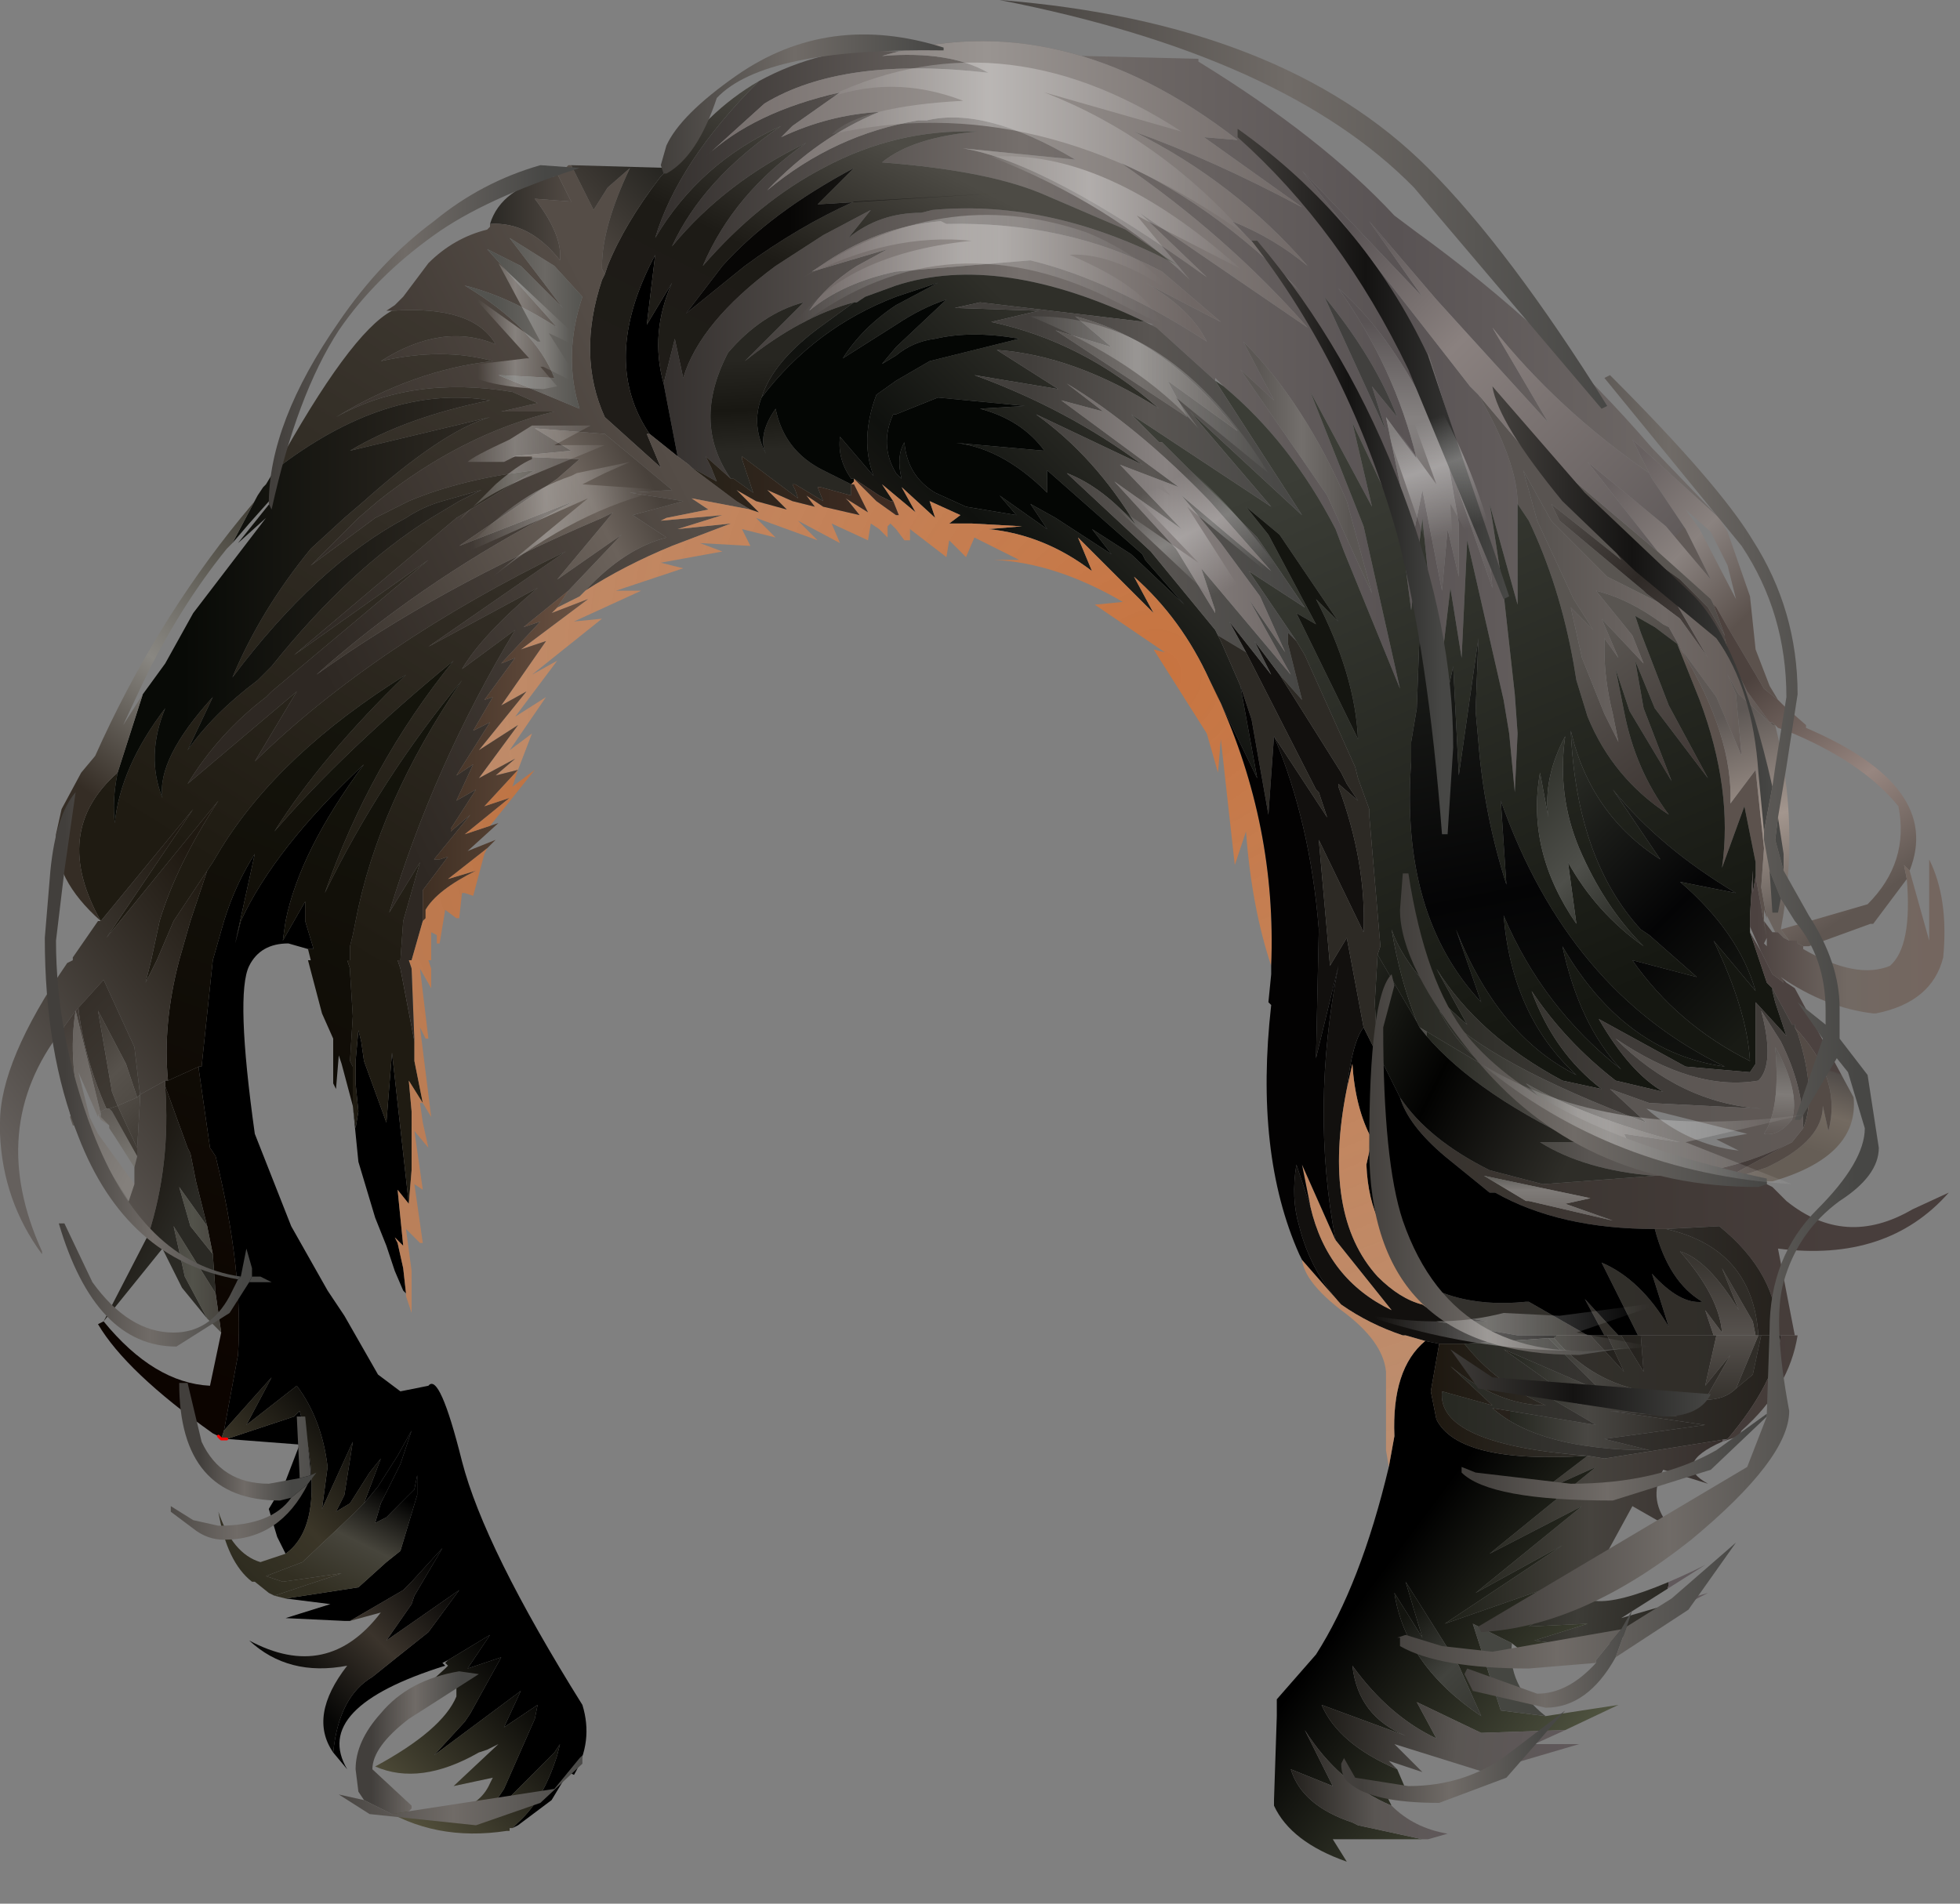 <?xml version="1.0" encoding="utf-8"?>
<svg version="1.1" id="Layer_1"
xmlns="http://www.w3.org/2000/svg"
xmlns:xlink="http://www.w3.org/1999/xlink"
xmlns:author="http://www.sothink.com"
width="35px" height="34px"
xml:space="preserve">
<rect width="100%" height="100%" fill="#808080" stroke="none"/>
<g id="33" transform="matrix(1, 0, 0, 1, -53.6, -11.65)">
<linearGradient
id="LinearGradID_1383" gradientUnits="userSpaceOnUse" gradientTransform="matrix(0.002, 0.001, -0.002, 0.002, 83.5, 21.6)" spreadMethod ="pad" x1="-819.2" y1="0" x2="819.2" y2="0" >
<stop  offset="0" style="stop-color:#676060;stop-opacity:1" />
<stop  offset="0.51" style="stop-color:#8A827F;stop-opacity:1" />
<stop  offset="0.976" style="stop-color:#5C524D;stop-opacity:1" />
</linearGradient>
<path style="fill:url(#LinearGradID_1383) " d="M83.7,20.75L83.95 21.1L84.6 22.35L84.45 21.75L84.15 21.15L83.7 20.75M85.1,23.95L84.45 22.85L84.25 22.5L84.2 22.45L84.15 22.35L83.2 21.5L81.95 19.9L83.35 21.05L84.15 22L83.7 21.1L83.1 20.2L83.05 20.1L82.75 19.5L84.3 20.9L84.45 21.15L84.85 22.3L84.95 23.25L85.2 23.9L85.35 24.15L85.1 23.95M84.5,26L84.95 25.4L85.1 26.8L85.05 27.5L85.15 28.05L85.1 27.9L85.1 27.95L85.1 28.05L85.1 28.1L85.15 28.4L84.95 27.3L84.95 27.05L84.75 26.05L84.35 27.15Q84.55 25.75 83.95 24.15L83.55 23.15L83.65 23.3Q84.55 24.8 84.5 26" />
<linearGradient
id="LinearGradID_1384" gradientUnits="userSpaceOnUse" gradientTransform="matrix(0.012, 0, 0, 0.009, 74.8, 18.75)" spreadMethod ="pad" x1="-819.2" y1="0" x2="819.2" y2="0" >
<stop  offset="0" style="stop-color:#302C2A;stop-opacity:1" />
<stop  offset="0.349" style="stop-color:#756F6C;stop-opacity:1" />
<stop  offset="0.69" style="stop-color:#595354;stop-opacity:1" />
<stop  offset="1" style="stop-color:#736D6A;stop-opacity:1" />
</linearGradient>
<path style="fill:url(#LinearGradID_1384) " d="M80,18.7Q80.7 19.9 80.7 20.65L80.7 22.45L80.2 20.65L80.25 20.95L80.45 22.25L80.65 24.05L80.7 24.75L80.65 25.8L80.55 24.75L80.45 24.15L79.8 21.3L79.7 23.4L79.5 22.15L79.3 23.85L79 20.9L78.8 22.55L78.6 21L77.75 19.2L78.1 20.7L77 18.65L77.95 21.05L78.6 23.95L77.6 21.5L77.45 21.1Q76.65 19.55 75.45 18.55L75.3 18.4L75.3 18.45L74.25 17.5L74.15 17.45L74.2 17.45L74.05 17.4Q71.45 16.15 69.6 16.75L69.05 16.95L68.9 17.05L68.85 17.05Q67.9 17.3 66.9 18.1L67.95 17.05Q67.2 17.25 66.6 17.95Q65.95 19.2 66.65 20.2L66.2 19.8L66.3 20L66.4 20.25L65.95 20L65.9 19.95L65.7 19.8L65.45 18.5L65.65 17.7L65.8 18.4Q66.1 17.4 67.45 16.4L68.3 15.85L69.15 15.4L68.75 15.9Q69.3 15.45 70.05 15.45L70.25 15.4Q72.4 15.2 74.65 16.4L73.7 15.75L72.3 15.15Q71.3 14.7 69.35 14.55Q69.9 14.1 71.05 14Q69.6 13.95 68.3 14.65Q67.15 15.25 66.15 16.4L66.1 16.45L66.15 16.4Q66.7 15.1 68 14.2Q66.55 14.9 65.6 16.05Q66.15 14.85 67.55 13.9Q66.1 14.55 65.3 15.9Q65.7 14.55 67.15 13.1Q67.7 12.8 68.3 12.65L68.9 12.55L75 12.7L75 12.75Q77.2 14.1 78.5 15.5L78.9 15.8Q81.25 17.5 83.1 19.65L84.3 20.9L82.75 19.5L83.05 20.1Q81.4 18.95 80.25 17.5L81.25 19.2L79.25 17L78.05 15.6L79 16.95L76.85 14.7L79.85 18.55L80 18.7M70.15,13.8Q71.2 13.55 72.8 14.5L70.8 14.3Q72.3 14.55 75.15 16.6L73.95 15.45L76.95 17.5Q75.5 15.85 73.6 14.55Q75.4 15.35 77.1 17.15L75.6 15.6Q76.35 15.9 76.95 16.4Q75.65 14.9 73.85 14Q75.25 14.5 76.85 15.35L75.1 14.1L75.7 14.15Q72.55 11.7 69.35 12.65Q70.55 12.55 71.25 12.95Q68.65 12.65 67.25 13.5L66.2 14.45Q67.05 13.65 68.6 13.3L67.75 13.9L67.55 14.1Q68.4 13.7 69.3 13.65Q68.2 14.1 67.3 15.05Q68.5 14.05 70 13.8L70.15 13.8M68.1,16.5L69.45 16.1L68.9 16.4Q68.35 16.75 68.05 17.2Q68.65 16.7 69.6 16.5L72 16.3Q73.45 16.65 75.15 17.75Q74.85 17.15 74.05 16.7L75.4 17.4L74.35 16.5Q72.65 15.6 70.5 15.65L70.4 15.6Q69.25 15.7 68.25 16.4L68.1 16.5M80.15,21.4L80.05 20.95L79.1 17.95L79.35 19.45L78.7 18L78.95 18.7Q78.3 17.5 77.5 16.8Q78.5 18.2 78.9 19.85L78.35 19.1L78.75 21L78.8 21.4L79 20.4L79.35 22.2L79.45 21.1L79.65 21.95L79.65 21L79.45 19.85L80.25 22.15L80.2 21.6L80.15 21.4M77.65,20.6Q76.9 18.85 75.8 17.75L76.35 18.8L75.75 18.25L77.3 20.5L78.1 22.25L77.65 20.6M78.1,18.55L78.55 19.1Q78.15 18.05 77.25 16.95L78.35 19.35L78.1 18.55" />
<linearGradient
id="LinearGradID_1385" gradientUnits="userSpaceOnUse" gradientTransform="matrix(0.002, 0.003, -0.004, 0.003, 82.9, 22.45)" spreadMethod ="pad" x1="-819.2" y1="0" x2="819.2" y2="0" >
<stop  offset="0" style="stop-color:#595451;stop-opacity:1" />
<stop  offset="0.51" style="stop-color:#595551;stop-opacity:1" />
<stop  offset="1" style="stop-color:#403835;stop-opacity:1" />
</linearGradient>
<path style="fill:url(#LinearGradID_1385) " d="M82.3,21.95L81.3 20.95L80.8 20.05L81.05 20.95L81.7 22.35L82.05 22.9L81.65 22.5L81.85 23.4L82.25 24.4L82.5 24.9L82.4 24.4Q82.25 23.8 82.25 23.25L82.25 23.05L82.5 23.4L82.2 22.7L82.95 23.5L82.75 23L82.1 22.2Q82.7 22.35 83.3 22.8L83.4 22.85L83.65 23.3L83.55 23.15L83.15 22.85L82.8 22.65L82.9 22.95L83.4 24.25L84.1 25.55L83.15 24.3L82.8 23.45L82.95 24.3L83.45 25.6L82.7 24.35L82.45 23.6L82.6 24.35Q82.8 25.4 83.4 26.2Q82.4 25.55 81.95 24.45L81.75 23.8L81.7 23.5Q81.45 22.1 80.9 20.95L80.7 20.65Q80.7 19.9 80 18.7L81.9 20.95L81.95 21L81.25 19.85L83.2 21.5L84.15 22.35L84.2 22.45L84.4 23L84.1 22.5L83.6 22L82.2 21L81.7 20.45L82.55 21.65L81.3 20.65L81.45 20.95L82.95 22.2L83 22.25L83.2 22.4L82.3 21.95" />
<linearGradient
id="LinearGradID_1386" gradientUnits="userSpaceOnUse" gradientTransform="matrix(0.002, 0.002, -0.001, 0.001, 82.85, 21.9)" spreadMethod ="pad" x1="-819.2" y1="0" x2="819.2" y2="0" >
<stop  offset="0" style="stop-color:#595451;stop-opacity:1" />
<stop  offset="0.51" style="stop-color:#2E2926;stop-opacity:1" />
<stop  offset="0.961" style="stop-color:#554D4A;stop-opacity:1" />
</linearGradient>
<path style="fill:url(#LinearGradID_1386) " d="M84.4,23.05L84.45 23.25L84.45 23.3L84.45 23.35L83.95 22.6L83.4 22.2L84.1 23.4L83.6 22.7L83.2 22.4L83 22.25L82.95 22.2L81.45 20.95L81.3 20.65L82.55 21.65L81.7 20.45L82.2 21L83.6 22L84.1 22.5L84.4 23L84.4 23.05" />
<linearGradient
id="LinearGradID_1387" gradientUnits="userSpaceOnUse" gradientTransform="matrix(0.003, 0.004, -0.003, 0.003, 80.65, 18.5)" spreadMethod ="pad" x1="-819.2" y1="0" x2="819.2" y2="0" >
<stop  offset="0" style="stop-color:#5A5455;stop-opacity:1" />
<stop  offset="0.349" style="stop-color:#8A817F;stop-opacity:1" />
<stop  offset="0.988" style="stop-color:#615B5B;stop-opacity:1" />
<stop  offset="0.988" style="stop-color:#615A57;stop-opacity:1" />
</linearGradient>
<path style="fill:url(#LinearGradID_1387) " d="M79.85,18.55L76.85 14.7L79 16.95L78.05 15.6L79.25 17L81.25 19.2L80.25 17.5Q81.4 18.95 83.05 20.1L83.1 20.2L83.7 21.1L84.15 22L83.35 21.05L81.95 19.9L83.2 21.5L81.25 19.85L81.95 21L81.9 20.95L80 18.7L79.85 18.55" />
<linearGradient
id="LinearGradID_1388" gradientUnits="userSpaceOnUse" gradientTransform="matrix(0.003, 0, 0, 0.003, 83, 22.55)" spreadMethod ="pad" x1="-819.2" y1="0" x2="819.2" y2="0" >
<stop  offset="0" style="stop-color:#524E4B;stop-opacity:1" />
<stop  offset="0.565" style="stop-color:#706966;stop-opacity:1" />
<stop  offset="0.988" style="stop-color:#605753;stop-opacity:1" />
</linearGradient>
<path style="fill:url(#LinearGradID_1388) " d="M84.8,24L85.2 24.55L84.65 24.05L84.45 23.7L84.6 24.05L84.7 25.15L84.25 24.1L83.7 23.35L83.65 23.3L83.4 22.85L83.3 22.8Q82.7 22.35 82.1 22.2L82.75 23L82.95 23.5L82.2 22.7L82.5 23.4L82.25 23.05L82.25 23.25Q82.25 23.8 82.4 24.4L82.5 24.9L82.25 24.4L81.85 23.4L81.65 22.5L82.05 22.9L81.7 22.35L81.05 20.95L80.8 20.05L81.3 20.95L82.3 21.95L83.2 22.4L83.6 22.7L84.1 23.4L83.4 22.2L83.95 22.6L84.45 23.35L84.45 23.3L84.8 24M85.25,24.55L85.3 24.6L85.25 24.6L85.2 24.55L85.25 24.55" />
<linearGradient
id="LinearGradID_1389" gradientUnits="userSpaceOnUse" gradientTransform="matrix(0.003, 0.006, -0.007, 0.003, 79.65, 24.8)" spreadMethod ="pad" x1="-819.2" y1="0" x2="819.2" y2="0" >
<stop  offset="0" style="stop-color:#3B3D36;stop-opacity:1" />
<stop  offset="0.988" style="stop-color:#151711;stop-opacity:1" />
</linearGradient>
<path style="fill:url(#LinearGradID_1389) " d="M78.2,28.7L78.25 28.55L78.05 26.2L78.05 26.1L77.85 25.55L77.8 25.35L76.9 23.35L76.75 23.1L75.9 21.85L76.9 22.5L76.05 21.25L74.35 19.55L74.3 19.55L73.8 19.05L76.3 20.7L74.85 19L76.85 20.85L75.3 18.45L75.45 18.55Q76.65 19.55 77.45 21.1L77.6 21.5L78.6 23.95L77.95 21.05L77 18.65L78.1 20.7L77.75 19.2L78.6 21L78.8 22.55L79 20.9L79.3 23.85L79.5 22.15L79.7 23.4L79.8 21.3L80.45 24.15L80.55 24.75L80.65 25.8L80.7 24.75L80.65 24.05L80.45 22.25L80.25 20.95L80.2 20.65L80.7 22.45L80.7 20.65L80.9 20.95Q81.45 22.1 81.7 23.5L81.75 23.8L81.95 24.45Q82.4 25.55 83.4 26.2Q82.8 25.4 82.6 24.35L82.45 23.6L82.7 24.35L83.45 25.6L82.95 24.3L82.8 23.45L83.15 24.3L84.1 25.55L83.4 24.25L82.9 22.95L82.8 22.65L83.15 22.85L83.55 23.15L83.95 24.15Q84.55 25.75 84.35 27.15L84.75 26.05L84.95 27.05L84.95 27.3L84.9 27.6L84.9 27.2L84.85 28L84.85 28.1L84.85 28.2L84.85 28.3L85.15 29.2L85.25 29.3L85.25 29.35L85.3 29.55L85.5 30.15L84.95 29.55L84.95 29.8L84.95 30.45L84.95 30.65L84.85 30.8L83.7 30.7L82.15 29.85Q82.7 30.8 83.3 31.15L82.45 30.95Q81.55 30.25 80.95 29.35Q81.35 30.45 82.2 31.1L81.5 30.95Q80 30.15 79.25 28.95L79.8 29.95Q78.7 29 78.45 28.25Q78.6 29.15 78.9 29.9L78.2 28.7M84.6,27.6Q83.25 26.8 82.4 25.75L83.25 27Q82 26.2 81.65 24.7Q81.75 27 82.9 28.25L83.05 28.35L83.9 29.1L82.75 28.8Q83.55 29.95 84.85 30.6Q84.8 29.7 84.2 28.45L84.95 29.35Q84.65 28.3 83.6 27.4L84.6 27.6M81.1,25.45Q80.85 26.85 81.75 28.15L81.6 27.05Q82.1 27.95 82.95 28.55Q82.25 27.85 81.8 26.8Q81.4 25.85 81.55 24.8Q81.15 25.55 81.25 26.25L81.1 25.45M81.5,28.55Q82.6 30.45 84.4 30.7Q81.6 29.35 80.4 25.95L80.5 27.45Q80.1 26.2 80 24.9L79.95 24.35L80 23.05L79.65 25.5L79.55 23.55L79.25 24.95L78.95 22.95L78.9 24.3L78.8 24.9L78.8 25.25Q78.6 28 80.05 29.55L79.6 28.25Q80.35 30.15 81.75 30.85Q80.6 29.8 80.45 28Q81.15 29.65 82.55 30.75Q81.8 29.95 81.5 28.55M76.75,22.6L77.85 24.85Q77.8 23.7 77.1 22.35L77.5 22.75L76.45 21.2L75.85 20.7L76.25 21.2L77.1 22.8L76.75 22.6" />
<linearGradient
id="LinearGradID_1390" gradientUnits="userSpaceOnUse" gradientTransform="matrix(0.002, 0.002, -0.003, 0.002, 86.5, 25.4)" spreadMethod ="pad" x1="-819.2" y1="0" x2="819.2" y2="0" >
<stop  offset="0" style="stop-color:#4D423E;stop-opacity:1" />
<stop  offset="0.565" style="stop-color:#978680;stop-opacity:1" />
<stop  offset="0.988" style="stop-color:#5F5651;stop-opacity:1" />
</linearGradient>
<path style="fill:url(#LinearGradID_1390) " d="M87.6,27.1L87.65 27.35L87.05 28.15L87 28.15L85.9 28.55L85.8 28.55L85.7 28.5L85.7 28.45L85.55 28.45L85.4 28.25L86.95 27.8Q87.7 27.05 87.5 26.05Q86.85 25.25 85.5 24.7L85.35 24.65L85.3 24.6L85.25 24.55L85.2 24.55L84.8 24L84.45 23.3L84.45 23.25L84.4 23.05L84.4 23L84.2 22.45L84.25 22.5L84.45 22.85L85.1 23.95L85.35 24.15L85.45 24.25L85.85 24.6L85.85 24.65Q88.3 25.7 87.7 27.2L87.6 27.1" />
<linearGradient
id="LinearGradID_1391" gradientUnits="userSpaceOnUse" gradientTransform="matrix(0.001, 0.002, -0.003, 0.001, 84.85, 26.2)" spreadMethod ="pad" x1="-819.2" y1="0" x2="819.2" y2="0" >
<stop  offset="0" style="stop-color:#5E5855;stop-opacity:1" />
<stop  offset="0.541" style="stop-color:#A3968E;stop-opacity:1" />
<stop  offset="0.988" style="stop-color:#6B635E;stop-opacity:1" />
</linearGradient>
<path style="fill:url(#LinearGradID_1391) " d="M85.4,28.25L85.55 28.45L85.45 28.4L85.35 28.3L85.3 28.3L85.15 28L85.15 28.05L85.05 27.5L85.1 26.8L84.95 25.4L84.5 26Q84.55 24.8 83.65 23.3L83.7 23.35L84.25 24.1L84.7 25.15L84.6 24.05L84.45 23.7L84.65 24.05L85.2 24.55L85.25 24.6L85.3 24.6Q85.75 26.4 85.4 28.25" />
<linearGradient
id="LinearGradID_1392" gradientUnits="userSpaceOnUse" gradientTransform="matrix(0.002, 0, 0, 0.002, 86.6, 28.4)" spreadMethod ="pad" x1="-819.2" y1="0" x2="819.2" y2="0" >
<stop  offset="0" style="stop-color:#4C4240;stop-opacity:1" />
<stop  offset="0.494" style="stop-color:#726963;stop-opacity:1" />
<stop  offset="0.961" style="stop-color:#74665F;stop-opacity:1" />
</linearGradient>
<path style="fill:url(#LinearGradID_1392) " d="M85.45,29.2L85.25 29.05L85.05 28.65L84.85 28.2L84.85 28.1L84.85 28L84.9 27.2L84.9 27.6L84.95 27.3L85.15 28.4L85.1 28.1L85.25 28.3L85.3 28.3L85.35 28.3L85.45 28.4L85.55 28.45L85.7 28.45L85.7 28.5L85.8 28.55L85.8 28.6Q86.75 29.15 87.35 28.9Q87.75 28.55 87.65 27.35L87.6 27.1L87.7 27.2L88.05 28.45L88.05 27Q88.4 27.7 88.3 28.75Q88.1 29.55 87.1 29.75L87.05 29.75Q86.2 29.65 85.4 29.1L85.45 29.15L85.45 29.2M85.15,28.6L85.15 28.5L85.15 28.4L85.1 28.5L85.15 28.55L85.15 28.6" />
<linearGradient
id="LinearGradID_1393" gradientUnits="userSpaceOnUse" gradientTransform="matrix(0.003, 0.002, -0.001, 0.001, 83.45, 27.6)" spreadMethod ="pad" x1="-819.2" y1="0" x2="819.2" y2="0" >
<stop  offset="0" style="stop-color:#292B25;stop-opacity:1" />
<stop  offset="0.541" style="stop-color:#040405;stop-opacity:1" />
<stop  offset="0.973" style="stop-color:#191B15;stop-opacity:1" />
</linearGradient>
<path style="fill:url(#LinearGradID_1393) " d="M83.6,27.4Q84.65 28.3 84.95 29.35L84.2 28.45Q84.8 29.7 84.85 30.6Q83.55 29.95 82.75 28.8L83.9 29.1L83.05 28.35L82.9 28.25Q81.75 27 81.65 24.7Q82 26.2 83.25 27L82.4 25.75Q83.25 26.8 84.6 27.6L83.6 27.4" />
<linearGradient
id="LinearGradID_1394" gradientUnits="userSpaceOnUse" gradientTransform="matrix(0.002, 0.002, -0.002, 0.002, 82, 26.65)" spreadMethod ="pad" x1="-819.2" y1="0" x2="819.2" y2="0" >
<stop  offset="0" style="stop-color:#292B25;stop-opacity:1" />
<stop  offset="0" style="stop-color:#252720;stop-opacity:1" />
<stop  offset="0.541" style="stop-color:#4E4F4A;stop-opacity:1" />
<stop  offset="0.973" style="stop-color:#191B15;stop-opacity:1" />
</linearGradient>
<path style="fill:url(#LinearGradID_1394) " d="M81.25,26.25Q81.15 25.55 81.55 24.8Q81.4 25.85 81.8 26.8Q82.25 27.85 82.95 28.55Q82.1 27.95 81.6 27.05L81.75 28.15Q80.85 26.85 81.1 25.45L81.25 26.25" />
<linearGradient
id="LinearGradID_1395" gradientUnits="userSpaceOnUse" gradientTransform="matrix(0.002, 0.008, -0.005, 0.001, 81.55, 26.85)" spreadMethod ="pad" x1="-819.2" y1="0" x2="819.2" y2="0" >
<stop  offset="0" style="stop-color:#292B25;stop-opacity:1" />
<stop  offset="0.541" style="stop-color:#040405;stop-opacity:1" />
<stop  offset="0.973" style="stop-color:#191B15;stop-opacity:1" />
</linearGradient>
<path style="fill:url(#LinearGradID_1395) " d="M82.55,30.75Q81.15 29.65 80.45 28Q80.6 29.8 81.75 30.85Q80.35 30.15 79.6 28.25L80.05 29.55Q78.6 28 78.8 25.25L78.8 24.9L78.9 24.3L78.95 22.95L79.25 24.95L79.55 23.55L79.65 25.5L80 23.05L79.95 24.35L80 24.9Q80.1 26.2 80.5 27.45L80.4 25.95Q81.6 29.35 84.4 30.7Q82.6 30.45 81.5 28.55Q81.8 29.95 82.55 30.75" />
<linearGradient
id="LinearGradID_1396" gradientUnits="userSpaceOnUse" gradientTransform="matrix(-0, 0.001, -0.003, -0.001, 85.9, 31.45)" spreadMethod ="pad" x1="-819.2" y1="0" x2="819.2" y2="0" >
<stop  offset="0" style="stop-color:#4C4240;stop-opacity:1" />
<stop  offset="0.02" style="stop-color:#514C49;stop-opacity:1" />
<stop  offset="0.494" style="stop-color:#736A61;stop-opacity:1" />
<stop  offset="0.945" style="stop-color:#665E56;stop-opacity:1" />
</linearGradient>
<path style="fill:url(#LinearGradID_1396) " d="M85.45,29.15L85.5 29.2L85.65 29.3L86.7 31.25Q86.8 32.3 85.25 32.75L85.15 32.75L85.15 32.8L84.55 32.7L85.15 32.5L85.25 32.45Q86.15 32 86.15 31.4L86.25 31.85Q86.5 30.9 85.65 30L85.65 29.95L85.6 29.95L85.25 29.3L85.15 29.2L84.85 28.3L85.05 28.65L85.25 29.05L85.45 29.2L85.45 29.15" />
<linearGradient
id="LinearGradID_1397" gradientUnits="userSpaceOnUse" gradientTransform="matrix(0.005, 0, 0, 0.002, 82.15, 30)" spreadMethod ="pad" x1="-819.2" y1="0" x2="819.2" y2="0" >
<stop  offset="0" style="stop-color:#181310;stop-opacity:1" />
<stop  offset="0" style="stop-color:#252720;stop-opacity:1" />
<stop  offset="0.541" style="stop-color:#403C39;stop-opacity:1" />
</linearGradient>
<path style="fill:url(#LinearGradID_1397) " d="M78.9,29.9Q78.6 29.15 78.45 28.25Q78.7 29 79.8 29.95L79.25 28.95Q80 30.15 81.5 30.95L82.2 31.1Q81.35 30.45 80.95 29.35Q81.55 30.25 82.45 30.95L83.3 31.15Q82.7 30.8 82.15 29.85L83.7 30.7L84.85 30.8L84.95 30.65L84.95 30.45L84.95 29.8L84.95 29.55L85.5 30.15L85.3 29.55L85.25 29.35L85.25 29.3L85.6 29.95L85.65 29.95L85.65 30L85.7 30.1Q86.05 31.2 85.8 31.8Q85.8 31.05 85.4 30.25L85.05 29.7Q85.3 30.65 85 30.95Q83.85 31.15 82.45 30.2Q83.6 31.35 85.05 31.45L83.05 31.35L82.35 31.1L83 31.7Q80.2 30.65 79.3 29.7Q79.75 30.55 80.55 30.95L78.95 30L78.9 29.9" />
<path style="fill:#544B46;fill-opacity:1" d="M84.5,32.65L85.5 32.1L85.6 32.05L85.8 31.8Q86.05 31.2 85.7 30.1L85.65 30Q86.5 30.9 86.25 31.85L86.15 31.4Q86.15 32 85.25 32.45L85.15 32.5L84.55 32.7L84.5 32.65" />
<linearGradient
id="LinearGradID_1398" gradientUnits="userSpaceOnUse" gradientTransform="matrix(0.004, 0, 0, 0.002, 82.35, 31.15)" spreadMethod ="pad" x1="-819.2" y1="0" x2="819.2" y2="0" >
<stop  offset="0" style="stop-color:#4C4B47;stop-opacity:1" />
<stop  offset="0" style="stop-color:#252720;stop-opacity:1" />
<stop  offset="0.443" style="stop-color:#595552;stop-opacity:1" />
<stop  offset="0.976" style="stop-color:#605956;stop-opacity:1" />
</linearGradient>
<path style="fill:url(#LinearGradID_1398) " d="M83.15,32.65Q81.9 32.55 81.1 32.05L81.8 32.05Q79.8 31.1 78.95 30L80.55 30.95Q79.75 30.55 79.3 29.7Q80.2 30.65 83 31.7L82.35 31.1L83.05 31.35L85.05 31.45Q83.6 31.35 82.45 30.2Q83.85 31.15 85 30.95Q85.3 30.65 85.05 29.7L85.4 30.25Q85.8 31.05 85.8 31.8L85.6 32.05L85.5 32.1Q84.35 32.65 83.15 32.65M85.6,31.65Q85.75 31.15 85.3 30.35Q85.4 31.45 85.1 31.9Q85.35 31.95 85.6 31.65M84.25,32L84.8 31.9L83 31.45Q83.75 32.1 84.65 32.2L84.25 32M82.6,31.9L83.6 32.05Q81.9 31.6 80.85 31L81.4 31.55L80.8 31.25Q81.75 32 82.8 32.3L82.6 31.9" />
<linearGradient
id="LinearGradID_1399" gradientUnits="userSpaceOnUse" gradientTransform="matrix(7.62939e-05, -0.001, 0.001, 4.57764e-05, 85.35, 31.1)" spreadMethod ="pad" x1="-819.2" y1="0" x2="819.2" y2="0" >
<stop  offset="0" style="stop-color:#5F5855;stop-opacity:1" />
<stop  offset="0.443" style="stop-color:#7F7B78;stop-opacity:1" />
<stop  offset="0.976" style="stop-color:#5B5653;stop-opacity:1" />
</linearGradient>
<path style="fill:url(#LinearGradID_1399) " d="M85.1,31.9Q85.4 31.45 85.3 30.35Q85.75 31.15 85.6 31.65Q85.35 31.95 85.1 31.9" />
<linearGradient
id="LinearGradID_1400" gradientUnits="userSpaceOnUse" gradientTransform="matrix(0.002, 0, 0, 0, 83.8, 31.8)" spreadMethod ="pad" x1="-819.2" y1="0" x2="819.2" y2="0" >
<stop  offset="0" style="stop-color:#45433F;stop-opacity:1" />
<stop  offset="0" style="stop-color:#252720;stop-opacity:1" />
<stop  offset="0.533" style="stop-color:#7F7B78;stop-opacity:1" />
<stop  offset="0.976" style="stop-color:#5B5653;stop-opacity:1" />
</linearGradient>
<path style="fill:url(#LinearGradID_1400) " d="M84.65,32.2Q83.75 32.1 83 31.45L84.8 31.9L84.25 32L84.65 32.2" />
<linearGradient
id="LinearGradID_1401" gradientUnits="userSpaceOnUse" gradientTransform="matrix(0.006, 0, 0, 0.004, 83.45, 34.45)" spreadMethod ="pad" x1="-819.2" y1="0" x2="819.2" y2="0" >
<stop  offset="0.02" style="stop-color:#36322D;stop-opacity:1" />
<stop  offset="0.792" style="stop-color:#483E3C;stop-opacity:1" />
</linearGradient>
<path style="fill:url(#LinearGradID_1401) " d="M80.3,32.95L80.2 32.95L79.4 32.3Q78.75 31.75 78.6 31.25Q79.1 32 80.2 32.55L81.15 32.8L83.15 32.65Q84.35 32.65 85.5 32.1L84.5 32.65L84.55 32.7L85.15 32.8L85.25 32.85L85.5 33.1Q86.55 33.95 87.75 33.25L88.4 32.95Q87.3 34.2 85.35 33.95L85.65 35.5L85.4 35.5L85.35 35.5Q85.35 34.4 84.3 33.55L83.35 33.6L83.15 33.6Q81.45 33.6 80.3 32.95M82,33.05L80.1 32.65L80.85 33.1L80.9 33.1L82.4 33.45L81.55 33.15L82 33.05" />
<linearGradient
id="LinearGradID_1402" gradientUnits="userSpaceOnUse" gradientTransform="matrix(0.003, 0.001, -0, 0.001, 82.05, 31.65)" spreadMethod ="pad" x1="-819.2" y1="0" x2="819.2" y2="0" >
<stop  offset="0" style="stop-color:#45433F;stop-opacity:1" />
<stop  offset="0" style="stop-color:#252720;stop-opacity:1" />
<stop  offset="0.443" style="stop-color:#7F7B78;stop-opacity:1" />
<stop  offset="0.976" style="stop-color:#5B5653;stop-opacity:1" />
</linearGradient>
<path style="fill:url(#LinearGradID_1402) " d="M82.8,32.3Q81.75 32 80.8 31.25L81.4 31.55L80.85 31Q81.9 31.6 83.6 32.05L82.6 31.9L82.8 32.3" />
<linearGradient
id="LinearGradID_1403" gradientUnits="userSpaceOnUse" gradientTransform="matrix(0.003, 0.001, -0.001, 0.002, 79.85, 30.45)" spreadMethod ="pad" x1="-819.2" y1="0" x2="819.2" y2="0" >
<stop  offset="0" style="stop-color:#1E201A;stop-opacity:1" />
<stop  offset="0" style="stop-color:#252720;stop-opacity:1" />
<stop  offset="0.443" style="stop-color:#020201;stop-opacity:1" />
<stop  offset="0.976" style="stop-color:#2E2D28;stop-opacity:1" />
</linearGradient>
<path style="fill:url(#LinearGradID_1403) " d="M78.25,30.55L78.25 30.5L78.2 30.5L78.15 29.55L78.2 28.7L78.9 29.9L78.95 30Q79.8 31.1 81.8 32.05L81.1 32.05Q81.9 32.55 83.15 32.65L81.15 32.8L80.2 32.55Q79.1 32 78.6 31.25L78.25 30.55" />
<linearGradient
id="LinearGradID_1404" gradientUnits="userSpaceOnUse" gradientTransform="matrix(0.001, 0.001, -9.15527e-05, 0, 81.25, 33)" spreadMethod ="pad" x1="-819.2" y1="0" x2="819.2" y2="0" >
<stop  offset="0" style="stop-color:#45433F;stop-opacity:1" />
<stop  offset="0" style="stop-color:#252720;stop-opacity:1" />
<stop  offset="0.443" style="stop-color:#7F7B78;stop-opacity:1" />
<stop  offset="0.976" style="stop-color:#5B5653;stop-opacity:1" />
</linearGradient>
<path style="fill:url(#LinearGradID_1404) " d="M81.55,33.15L82.4 33.45L80.9 33.1L80.85 33.1L80.1 32.65L82 33.05L81.55 33.15" />
<linearGradient
id="LinearGradID_1405" gradientUnits="userSpaceOnUse" gradientTransform="matrix(0.004, 0, 0, 0.002, 81.75, 35.2)" spreadMethod ="pad" x1="-819.2" y1="0" x2="819.2" y2="0" >
<stop  offset="0" style="stop-color:#252720;stop-opacity:1" />
<stop  offset="0" style="stop-color:#34322E;stop-opacity:1" />
<stop  offset="0.945" style="stop-color:#302D28;stop-opacity:1" />
</linearGradient>
<path style="fill:url(#LinearGradID_1405) " d="M85,35.5L84.95 35.5L84.9 35.25L84.35 34.3L84.65 35.05Q84.1 34.15 83.6 34Q84.3 34.8 84.35 35.45L84.05 35.05L84.2 35.5L82.9 35.5L82.85 35.5L82.2 34.2Q82.9 34.5 83.4 35.35L83.1 34.4Q83.6 34.95 84 34.9Q83.4 34.55 83.15 33.6L83.35 33.6Q84.9 33.95 85 35.5M82.25,35.5L81.9 34.85L82.5 35.5L82.3 35.5L82.25 35.5M81.95,35.5L81.4 35.5L81.35 35.5L81.3 35.5L80.75 35.5L80.7 35.5L79.25 35.25L80.15 35.25L79.3 35.1L79.2 35.05L79.15 35.05L78.5 34.2Q79.4 35.05 80.85 34.9L80.9 34.9L81.95 35.5" />
<path style="fill:#000000;fill-opacity:1" d="M60.7,32.9L60.8 33.9L60.65 33.75L60.7 33.85L60.8 34.3L60.85 34.75L60.8 34.7L60.65 34.35L60.5 33.9L60.3 33.4L60 32.4L59.9 31.4L59.95 31.8L60 31.5L59.95 31L59.95 30.95L59.95 30.6L60 30.05L60.05 30.25L60.1 30.6L60.5 31.7L60.6 30.45L60.9 33.15L60.7 32.9M62.85,44.2Q63.3 43.8 63.55 43L63.6 42.8L63.5 42.95L62.65 43.8L62.5 43.85L62.35 43.85L62.5 43.75L62.6 43.6L63.15 42.35L63.2 42.1L62.6 42.5L62.9 41.85L61.35 43L61.9 42.4L62 42.25L62.55 41.25L61.95 41.45L62.35 40.85L61.6 41.3L61.5 41.35L61.55 41.4Q59.15 42.15 59.8 43.25L59.55 42.95Q59.65 41.95 60.25 41.6L61.25 40.8L61.8 40.05L60.5 40.95L60.95 40.3L61 40.15L61.5 39.3L60.95 39.9L60.8 40.05L59.85 40.6L59.75 40.6L58.7 40.55L59.5 40.3L58.7 40.2L60 40L60.5 39.55L60.75 39.35L61.05 38.35L61.05 38L61 38.25L60.5 38.75L60.3 38.85L60.4 38.5L60.75 37.8L60.95 37.2L60.7 37.65L60.35 38.2L60.1 38.5L60.4 37.7L60.2 37.95L59.85 38.5L59.6 38.65L59.75 38.35L59.9 37.4L59.35 38.6L59.45 37.85Q59.35 37 58.9 36.4L58 37.1L58.45 36.25L57.6 37.2L57.85 35.85Q57.95 34.35 57.45 32.3L57.35 32.15L57.15 30.75L57.15 30.7L57.2 30.7L57.4 28.8L57.6 28.1Q57.8 27.45 58.15 26.9L57.8 28.5L57.9 28.1Q58.5 26.8 60.1 25.3Q58.95 26.85 58.7 28.1L58.65 28.45L59.05 27.75L59.05 28.1L59.2 28.6L59.1 28.6L58.75 28.5Q58.25 28.5 58.05 28.9Q57.8 29.4 58.15 31.9L58.8 33.55L59.45 34.7L59.75 35.15L60.35 36.2L60.75 36.5L61.25 36.4Q61.45 36.15 61.85 37.75Q62.25 39.3 64 42.1Q64.2 42.75 63.85 43.35L63.75 43.3L63.45 43.8L62.85 44.25L62.75 44.3L62.85 44.2M58.85,36.95L58.95 36.85L59.05 37.2Q59.4 38.9 58.7 39.4L58.55 39.1L58.4 38.6L58.7 38.1L58.95 37.45L57.65 37.35L58.85 36.95M77.95,30L78.2 30.5L78.25 30.5L78.25 30.55L78.6 31.25Q78.75 31.75 79.4 32.3L80.2 32.95L80.3 32.95Q81.45 33.6 83.15 33.6Q83.4 34.55 84 34.9Q83.6 34.95 83.1 34.4L83.4 35.35Q82.9 34.5 82.2 34.2L82.85 35.5L82.55 35.5L82.5 35.5L81.9 34.85L82.25 35.5L82 35.5L81.95 35.5L80.9 34.9L80.85 34.9Q79.4 35.05 78.5 34.2L78.9 34.2Q78.05 33.7 78 32.45L78.1 32Q77.8 31.45 77.75 30.65L77.65 31.1Q77.75 30.25 77.95 30M65.2,19.4Q64.35 18.15 65.2 16.4L65.3 16.2L65.15 17.45L65.6 16.7Q65.2 17.6 65.45 18.5L65.7 19.8L65.2 19.4" />
<linearGradient
id="LinearGradID_1406" gradientUnits="userSpaceOnUse" gradientTransform="matrix(0.004, 0, -0, 0.002, 81.8, 35.25)" spreadMethod ="pad" x1="-819.2" y1="0" x2="819.2" y2="0" >
<stop  offset="0" style="stop-color:#252720;stop-opacity:1" />
<stop  offset="0" style="stop-color:#34322E;stop-opacity:1" />
<stop  offset="0.945" style="stop-color:#302D28;stop-opacity:1" />
</linearGradient>
<path style="fill:url(#LinearGradID_1406) " d="M82.9,35.5L84.2 35.5L84.25 35.5L84.05 36.4L84.5 35.85L84.05 36.65L83.8 36.65L83 36.5Q82.05 36.35 81.35 35.55L81.4 35.5L81.95 35.5L82 35.5L82.6 36.15L82.3 35.5L82.5 35.5L82.55 35.5L82.95 36.15L82.9 35.5M84.6,36.45L85 35.5L85.05 35.5L84.9 36.2L84.6 36.45" />
<linearGradient
id="LinearGradID_1407" gradientUnits="userSpaceOnUse" gradientTransform="matrix(0.004, 0, -0, 0.002, 81.2, 34.4)" spreadMethod ="pad" x1="-819.2" y1="0" x2="819.2" y2="0" >
<stop  offset="0" style="stop-color:#1A120B;stop-opacity:1" />
<stop  offset="0.024" style="stop-color:#12100E;stop-opacity:1" />
<stop  offset="0.988" style="stop-color:#2D2A25;stop-opacity:1" />
</linearGradient>
<path style="fill:url(#LinearGradID_1407) " d="M82.95,36.15L82.55 35.5L82.85 35.5L82.9 35.5L82.95 36.15M82.25,35.5L82.3 35.5L82.6 36.15L82 35.5L82.25 35.5" />
<path style="fill:#0C0D08;fill-opacity:1" d="M81.35,35.5L81.4 35.5L81.35 35.55L81.35 35.5" />
<path style="fill:#12100E;fill-opacity:1" d="M77.65,31.1Q77.2 33.35 78.2 34.45Q78.6 34.85 79 34.95L79.15 35.05L79.2 35.05L79.3 35.1L80.15 35.25L79.25 35.25L80.7 35.5L80.75 35.5L81.3 35.5L81.35 35.5L81.35 35.55L81.25 35.55L79.75 35.65L79.3 35.65L79.05 35.6L78.7 35.5L78.65 35.5Q78.05 35.3 77.55 34.95Q77 34.35 76.8 33.55Q76.65 33.05 76.75 32.45L77 33.2Q77.3 34.5 78.45 35.05L77.45 33.8Q77 31.45 77.5 28.9L77.1 30.55L77.15 28.25Q77 26.35 76.35 24.8L77.3 26.25L77.15 25.8L77.1 25.75L75.85 23.3L75.55 22.75L76.3 23.7L76 23.1L76.45 23.7L77.55 25.45L77.65 25.65L77.85 25.95L77.5 25.65L77.5 25.7Q78 27.05 77.95 28.3L77.15 26.65L77.35 28.9L77.65 28.4L77.95 30Q77.75 30.25 77.65 31.1" />
<linearGradient
id="LinearGradID_1408" gradientUnits="userSpaceOnUse" gradientTransform="matrix(0.002, 0, -0, 0.001, 82.2, 36.55)" spreadMethod ="pad" x1="-819.2" y1="0" x2="819.2" y2="0" >
<stop  offset="0" style="stop-color:#27211B;stop-opacity:1" />
<stop  offset="0" style="stop-color:#252720;stop-opacity:1" />
<stop  offset="0.424" style="stop-color:#494743;stop-opacity:1" />
<stop  offset="0.961" style="stop-color:#2C2925;stop-opacity:1" />
</linearGradient>
<path style="fill:url(#LinearGradID_1408) " d="M82.5,36.7L83.55 36.95L82.35 36.85L84.05 37.1L82.25 37.35L83.05 37.55Q81.1 37.55 80.25 36.8L82.1 37.1L81 36.45L81.85 36.75L80.45 35.75L82.2 36.5L81.25 35.55L81.35 35.55Q82.05 36.35 83 36.5L83.8 36.65L82.5 36.7" />
<linearGradient
id="LinearGradID_1409" gradientUnits="userSpaceOnUse" gradientTransform="matrix(0.004, 0, -0, 0.002, 82.35, 35.7)" spreadMethod ="pad" x1="-819.2" y1="0" x2="819.2" y2="0" >
<stop  offset="0" style="stop-color:#27211B;stop-opacity:1" />
<stop  offset="0" style="stop-color:#252720;stop-opacity:1" />
<stop  offset="0.424" style="stop-color:#363431;stop-opacity:1" />
<stop  offset="0.976" style="stop-color:#25211C;stop-opacity:1" />
</linearGradient>
<path style="fill:url(#LinearGradID_1409) " d="M79.75,35.65L81.25 35.55L82.2 36.5L80.45 35.75L81.85 36.75L81 36.45L82.1 37.1L80.25 36.8Q81.1 37.55 83.05 37.55L82.25 37.35L84.05 37.1L82.35 36.85L83.55 36.95L82.5 36.7L83.8 36.65L84.05 36.65Q84.4 36.65 84.6 36.45L84.9 36.2L85.05 35.5L85.35 35.5L85.4 35.5Q85.3 36.35 84.45 37.35L82.25 37.7L81.95 37.65Q79.25 37.45 79.35 36.5L80.25 36.75L79.5 36.05Q80.35 36.75 81.2 36.75Q80.3 36.35 79.75 35.65" />
<linearGradient
id="LinearGradID_1410" gradientUnits="userSpaceOnUse" gradientTransform="matrix(0.006, 0, -0, 0.003, 83.55, 34.6)" spreadMethod ="pad" x1="-819.2" y1="0" x2="819.2" y2="0" >
<stop  offset="0.02" style="stop-color:#36322D;stop-opacity:1" />
<stop  offset="0.792" style="stop-color:#483E3C;stop-opacity:1" />
</linearGradient>
<path style="fill:url(#LinearGradID_1410) " d="M85.4,35.5L85.65 35.5L85.7 35.5Q85.55 36.45 84.7 37.2L84.65 37.3L84.35 37.4L84.45 37.35Q85.3 36.35 85.4 35.5" />
<linearGradient
id="LinearGradID_1411" gradientUnits="userSpaceOnUse" gradientTransform="matrix(0, 0.002, -0.002, 0, 84.3, 35.4)" spreadMethod ="pad" x1="-819.2" y1="0" x2="819.2" y2="0" >
<stop  offset="0" style="stop-color:#34322E;stop-opacity:1" />
<stop  offset="0" style="stop-color:#302D28;stop-opacity:1" />
<stop  offset="0.522" style="stop-color:#56514D;stop-opacity:1" />
<stop  offset="0.945" style="stop-color:#302D28;stop-opacity:1" />
</linearGradient>
<path style="fill:url(#LinearGradID_1411) " d="M84.95,35.5L85 35.5L84.6 36.45Q84.4 36.65 84.05 36.65L84.5 35.85L84.05 36.4L84.25 35.5L84.95 35.5" />
<linearGradient
id="LinearGradID_1412" gradientUnits="userSpaceOnUse" gradientTransform="matrix(0.001, 0.002, -0.002, 0, 84.25, 35.4)" spreadMethod ="pad" x1="-819.2" y1="0" x2="819.2" y2="0" >
<stop  offset="0" style="stop-color:#34322E;stop-opacity:1" />
<stop  offset="0" style="stop-color:#302D28;stop-opacity:1" />
<stop  offset="0.522" style="stop-color:#56514D;stop-opacity:1" />
<stop  offset="0.945" style="stop-color:#302D28;stop-opacity:1" />
</linearGradient>
<path style="fill:url(#LinearGradID_1412) " d="M84.25,35.5L84.2 35.5L84.05 35.05L84.35 35.45Q84.3 34.8 83.6 34Q84.1 34.15 84.65 35.05L84.35 34.3L84.9 35.25L84.95 35.5L84.25 35.5" />
<linearGradient
id="LinearGradID_1413" gradientUnits="userSpaceOnUse" gradientTransform="matrix(0.004, 0, -0, 0.003, 82.35, 35.75)" spreadMethod ="pad" x1="-819.2" y1="0" x2="819.2" y2="0" >
<stop  offset="0" style="stop-color:#27211B;stop-opacity:1" />
<stop  offset="0" style="stop-color:#252720;stop-opacity:1" />
<stop  offset="0.424" style="stop-color:#363431;stop-opacity:1" />
<stop  offset="0.976" style="stop-color:#25211C;stop-opacity:1" />
</linearGradient>
<path style="fill:url(#LinearGradID_1413) " d="M85.05,35.5L85 35.5Q84.9 33.95 83.35 33.6L84.3 33.55Q85.35 34.4 85.35 35.5L85.05 35.5" />
<linearGradient
id="LinearGradID_1414" gradientUnits="userSpaceOnUse" gradientTransform="matrix(0.003, -0, 0, 0.002, 81.9, 39)" spreadMethod ="pad" x1="-819.2" y1="0" x2="819.2" y2="0" >
<stop  offset="0" style="stop-color:#1E2018;stop-opacity:1" />
<stop  offset="0.518" style="stop-color:#46433E;stop-opacity:1" />
<stop  offset="1" style="stop-color:#372F2D;stop-opacity:1" />
<stop  offset="1" style="stop-color:#61595C;stop-opacity:1" />
</linearGradient>
<path style="fill:url(#LinearGradID_1414) " d="M84.45,37.35L84.35 37.4Q83.45 37.8 84.1 38.15L83.3 37.9Q83 38.45 83.45 38.95L82.75 38.55L82.15 39.65L81.7 39.85L79.4 40.65L81.5 39.25L79.95 40.1L81.85 38.55L80.2 39.4L82.1 37.85L81.1 38.3L81.95 37.65L82.25 37.7L84.45 37.35" />
<linearGradient
id="LinearGradID_1415" gradientUnits="userSpaceOnUse" gradientTransform="matrix(0.002, 0, -7.62939e-05, 0.001, 81.7, 40.6)" spreadMethod ="pad" x1="-819.2" y1="0" x2="819.2" y2="0" >
<stop  offset="0" style="stop-color:#1E2018;stop-opacity:1" />
<stop  offset="0.518" style="stop-color:#3D3C37;stop-opacity:1" />
<stop  offset="1" style="stop-color:#2A2823;stop-opacity:1" />
<stop  offset="1" style="stop-color:#61595C;stop-opacity:1" />
</linearGradient>
<path style="fill:url(#LinearGradID_1415) " d="M81,40.95L81.95 40.65L80.9 40.7L81.6 40.25L80.9 40.3L81.7 39.85L82.15 39.65L81.75 39.95Q81.85 40.65 83.85 39.7L84.05 39.6L82.55 40.55L84.1 40.1L82.35 41L82.15 41.1L81 40.95" />
<linearGradient
id="LinearGradID_1416" gradientUnits="userSpaceOnUse" gradientTransform="matrix(0.003, 0.001, -0.003, 0.004, 80, 41.5)" spreadMethod ="pad" x1="-819.2" y1="0" x2="819.2" y2="0" >
<stop  offset="0" style="stop-color:#000000;stop-opacity:1" />
<stop  offset="1" style="stop-color:#535743;stop-opacity:1" />
</linearGradient>
<path style="fill:url(#LinearGradID_1416) " d="M79,44.5L77.4 44.5L77.65 44.9Q76.65 44.55 76.35 43.9L76.35 43.8L76.4 42.3L76.4 42L77.1 41.2Q77.9 39.95 78.4 37.85L78.5 37.3Q78.45 36.1 79.05 35.6L79.3 35.65L79.15 36.5L79.25 37Q79.65 37.8 81.95 37.65L81.1 38.3L82.1 37.85L80.2 39.4L81.85 38.55L79.95 40.1L81.5 39.25L79.4 40.65L81.7 39.85L80.9 40.3L81.6 40.25L80.9 40.7L81.95 40.65L81 40.95L82.15 41.1L81.3 41.3Q80.95 41.3 80.6 41L79.9 40.65L80.4 42.2L81.2 42.3L82.5 42.1L81.55 42.55L80.05 42.6L78.9 42.05L79.25 42.7Q78.4 42.3 77.75 41.4Q77.85 42.3 78.7 42.65L77.2 42.1Q77.5 42.8 78.55 43.25L78.7 43.6L78.25 43.5L78.45 43.9Q77.5 43.5 76.9 42.55L77.4 43.55L76.65 43.25Q76.85 43.9 77.75 44.2L77.85 44.25L79 44.5M79.65,41.4L78.7 39.9L79 40.9L78.5 40.1Q78.7 41.4 80.05 42.3L79.65 41.4" />
<linearGradient
id="LinearGradID_1417" gradientUnits="userSpaceOnUse" gradientTransform="matrix(0.003, 0, -9.15527e-05, 0.001, 79.5, 42.35)" spreadMethod ="pad" x1="-819.2" y1="0" x2="819.2" y2="0" >
<stop  offset="0" style="stop-color:#1A1814;stop-opacity:1" />
<stop  offset="0.533" style="stop-color:#5A5653;stop-opacity:1" />
<stop  offset="1" style="stop-color:#61595C;stop-opacity:1" />
</linearGradient>
<path style="fill:url(#LinearGradID_1417) " d="M81.55,42.55L81 42.8L81.8 42.8L80.1 43.3L78.5 42.8L79 43.3L78.4 43.1L78.55 43.25Q77.5 42.8 77.2 42.1L78.7 42.65Q77.85 42.3 77.75 41.4Q78.4 42.3 79.25 42.7L78.9 42.05L80.05 42.6L81.55 42.55" />
<linearGradient
id="LinearGradID_1418" gradientUnits="userSpaceOnUse" gradientTransform="matrix(0.007, 0, 0, 0.003, 71.65, 14.95)" spreadMethod ="pad" x1="-819.2" y1="0" x2="819.2" y2="0" >
<stop  offset="0" style="stop-color:#726A68;stop-opacity:1" />
<stop  offset="0.463" style="stop-color:#999491;stop-opacity:1" />
<stop  offset="0.988" style="stop-color:#6F6765;stop-opacity:1" />
</linearGradient>
<path style="fill:url(#LinearGradID_1418) " d="M70,13.8Q68.5 14.05 67.3 15.05Q68.2 14.1 69.3 13.65Q68.4 13.7 67.55 14.1L67.75 13.9L68.6 13.3Q67.05 13.65 66.2 14.45L67.25 13.5Q68.65 12.65 71.25 12.95Q70.55 12.55 69.35 12.65Q72.55 11.7 75.7 14.15L75.1 14.1L76.85 15.35Q75.25 14.5 73.85 14Q75.65 14.9 76.95 16.4Q76.35 15.9 75.6 15.6L77.1 17.15Q75.4 15.35 73.6 14.55Q75.5 15.85 76.95 17.5L73.95 15.45L75.15 16.6Q72.3 14.55 70.8 14.3L72.8 14.5Q71.2 13.55 70.15 13.8L70 13.8" />
<linearGradient
id="LinearGradID_1419" gradientUnits="userSpaceOnUse" gradientTransform="matrix(0.002, -0.003, 0.004, 0.002, 68.8, 17.15)" spreadMethod ="pad" x1="-819.2" y1="0" x2="819.2" y2="0" >
<stop  offset="0" style="stop-color:#1F1C18;stop-opacity:1" />
<stop  offset="0.522" style="stop-color:#1D1B16;stop-opacity:1" />
<stop  offset="1" style="stop-color:#4D4B45;stop-opacity:1" />
</linearGradient>
<path style="fill:url(#LinearGradID_1419) " d="M65.15,19.4L65.4 20L64.4 19.1Q63.9 18 64.35 16.65L64.4 16.55L64.45 16.4Q64.75 15.65 65.4 14.8L65.55 14.65Q66.2 13.65 67.15 13.1Q65.7 14.55 65.3 15.9Q66.1 14.55 67.55 13.9Q66.15 14.85 65.6 16.05Q66.55 14.9 68 14.2Q66.7 15.1 66.15 16.4L66.1 16.45L66.15 16.4Q67.15 15.25 68.3 14.65Q69.6 13.95 71.05 14Q69.9 14.1 69.35 14.55Q71.3 14.7 72.3 15.15L73.7 15.75L74.65 16.4Q72.4 15.2 70.25 15.4L70.05 15.45Q69.3 15.45 68.75 15.9L69.15 15.4L68.3 15.85L67.45 16.4Q66.1 17.4 65.8 18.4L65.65 17.7L65.45 18.5Q65.2 17.6 65.6 16.7L65.15 17.45L65.3 16.2L65.2 16.4Q64.35 18.15 65.2 19.4L65.15 19.4M65.85,17.25L66.9 16.4Q67.85 15.7 68.85 15.25L71.45 15.1L68.2 15.3L68.85 14.65Q67.35 15.45 66.5 16.4L65.85 17.25" />
<linearGradient
id="LinearGradID_1420" gradientUnits="userSpaceOnUse" gradientTransform="matrix(0.003, 0, 0, 0.002, 70.15, 15.55)" spreadMethod ="pad" x1="-819.2" y1="0" x2="819.2" y2="0" >
<stop  offset="0" style="stop-color:#070605;stop-opacity:1" />
<stop  offset="0.988" style="stop-color:#4D4B45;stop-opacity:1" />
</linearGradient>
<path style="fill:url(#LinearGradID_1420) " d="M66.5,16.4Q67.35 15.45 68.85 14.65L68.2 15.3L71.45 15.1L68.85 15.25Q67.85 15.7 66.9 16.4L65.85 17.25L66.5 16.4" />
<linearGradient
id="LinearGradID_1421" gradientUnits="userSpaceOnUse" gradientTransform="matrix(0.004, 0, 0, 0.001, 71.7, 16.65)" spreadMethod ="pad" x1="-819.2" y1="0" x2="819.2" y2="0" >
<stop  offset="0" style="stop-color:#726A68;stop-opacity:1" />
<stop  offset="0.463" style="stop-color:#999491;stop-opacity:1" />
<stop  offset="0.988" style="stop-color:#6F6765;stop-opacity:1" />
</linearGradient>
<path style="fill:url(#LinearGradID_1421) " d="M68.25,16.4Q69.25 15.7 70.4 15.6L70.5 15.65Q72.65 15.6 74.35 16.5L75.4 17.4L74.05 16.7Q74.85 17.15 75.15 17.75Q73.45 16.65 72 16.3L69.6 16.5Q68.65 16.7 68.05 17.2Q68.35 16.75 68.9 16.4L69.45 16.1L68.1 16.5L68.25 16.4" />
<linearGradient
id="LinearGradID_1422" gradientUnits="userSpaceOnUse" gradientTransform="matrix(-4.57764e-05, -0.001, 0.002, -9.15527e-05, 67.55, 18.85)" spreadMethod ="pad" x1="-819.2" y1="0" x2="819.2" y2="0" >
<stop  offset="0" style="stop-color:#292823;stop-opacity:1" />
<stop  offset="0.443" style="stop-color:#181712;stop-opacity:1" />
<stop  offset="0.988" style="stop-color:#272621;stop-opacity:1" />
</linearGradient>
<path style="fill:url(#LinearGradID_1422) " d="M67.3,19.8Q67.1 19.45 67.45 18.95Q67.6 19.7 68.3 20.05L68.8 20.3L68.8 20.35L68.8 20.5L68.25 20.35L68.2 20.35L68.3 20.6L67.8 20.3L67.75 20.3L67.8 20.4L67.85 20.55L67.45 20.25L66.85 19.8L66.85 19.85L67.05 20.45L66.7 20.2L66.65 20.2Q65.95 19.2 66.6 17.95Q67.2 17.25 67.95 17.05L66.9 18.1Q67.9 17.3 68.85 17.05L68.3 17.45Q67.4 18.1 67.2 18.75Q67 19.25 67.3 19.8" />
<linearGradient
id="LinearGradID_1423" gradientUnits="userSpaceOnUse" gradientTransform="matrix(0.002, -0.003, 0.004, 0.004, 71.6, 21.05)" spreadMethod ="pad" x1="-819.2" y1="0" x2="819.2" y2="0" >
<stop  offset="0" style="stop-color:#25201B;stop-opacity:1" />
<stop  offset="0.443" style="stop-color:#0F110E;stop-opacity:1" />
<stop  offset="0.988" style="stop-color:#2F2F29;stop-opacity:1" />
</linearGradient>
<path style="fill:url(#LinearGradID_1423) " d="M68.85,17.05L68.9 17.05L69.05 16.95L69.6 16.75Q71.45 16.15 74.05 17.4L71.1 17.05L70.65 17.15L72.15 17.2L71.3 17.4Q72.95 17.75 74.3 18.95Q72.8 18 71.4 17.9L72.5 18.6L71 18.35Q72.65 18.95 74 19.95L72.1 19.05Q73.15 19.8 73.9 21.05Q73.3 20.35 72.65 20.1L74.15 21.5L75.3 22.9L75.35 23L75.4 23.1L75.75 23.9L76.05 25.55L75.2 23.8Q74.7 22.7 73.85 21.95L74.2 22.6L72.85 21.25L73.1 21.85Q72.25 21.2 71.25 21.1L71.85 21.05L70.95 21L70.55 21L70.75 20.85L70.2 20.6L70.3 20.9L69.7 20.35L69.95 20.8L69.35 20.3L69.55 20.6L69.5 20.6L69.3 20.5L68.85 20.2L68.8 20.2Q68.55 19.85 68.6 19.45L69.2 20.15Q68.95 19.5 69.25 18.7L69.6 18.45L70.2 18.1L71.8 17.7Q70.95 17.55 70.3 17.7Q69.9 17.75 69.6 18L69.35 18.15L69.6 17.85L70.5 17Q70.05 17.15 69.6 17.45L68.65 18.05Q69 17.5 69.6 17.1L70.35 16.7L69.6 16.95Q68.15 17.5 67.2 18.75Q67.4 18.1 68.3 17.45L68.85 17.05M69.55,19.05Q69.3 19.6 69.6 20.1L69.7 20.2Q69.6 19.8 69.75 19.55Q69.8 20.15 70.3 20.45L70.85 20.7L71.75 20.85L71.45 20.5L72.3 21.1L72 20.65L72.45 20.9L73.45 21.55L73.1 21.1L73.8 21.55L74.75 22.45L74.05 21.65L74 21.55L72.3 20.05L72.3 20.45Q71.45 19.6 70.55 19.55L72.25 19.7Q71.85 19.15 71.1 18.95L71.9 18.9L70.35 18.75L69.6 19.05L69.55 19.05" />
<path style="fill:#040604;fill-opacity:1" d="M68.85,20.25L68.8 20.3L68.3 20.05Q67.6 19.7 67.45 18.95Q67.1 19.45 67.3 19.8Q67 19.25 67.2 18.75Q68.15 17.5 69.6 16.95L70.35 16.7L69.6 17.1Q69 17.5 68.65 18.05L69.6 17.45Q70.05 17.15 70.5 17L69.6 17.85L69.35 18.15L69.6 18Q69.9 17.75 70.3 17.7Q70.95 17.55 71.8 17.7L70.2 18.1L69.6 18.45L69.25 18.7Q68.95 19.5 69.2 20.15L68.6 19.45Q68.55 19.85 68.8 20.2L68.85 20.2L68.85 20.25M69.6,19.05L70.35 18.75L71.9 18.9L71.1 18.95Q71.85 19.15 72.25 19.7L70.55 19.55Q71.45 19.6 72.3 20.45L72.3 20.05L74 21.55L74.05 21.65L74.75 22.45L73.8 21.55L73.1 21.1L73.45 21.55L72.45 20.9L72 20.65L72.3 21.1L71.45 20.5L71.75 20.85L70.85 20.7L70.3 20.45Q69.8 20.15 69.75 19.55Q69.6 19.8 69.7 20.2L69.6 20.1Q69.3 19.6 69.55 19.05L69.6 19.05" />
<linearGradient
id="LinearGradID_1424" gradientUnits="userSpaceOnUse" gradientTransform="matrix(0.001, 0, 0, 0.001, 63.05, 15.55)" spreadMethod ="pad" x1="-819.2" y1="0" x2="819.2" y2="0" >
<stop  offset="0" style="stop-color:#262521;stop-opacity:1" />
<stop  offset="1" style="stop-color:#544C46;stop-opacity:1" />
</linearGradient>
<path style="fill:url(#LinearGradID_1424) " d="M63.8,15.25L63.15 15.2Q63.65 15.85 63.6 16.3Q63.05 15.6 62.35 15.65Q62.55 15 63.5 14.8L63.55 14.75L63.8 15.25" />
<linearGradient
id="LinearGradID_1425" gradientUnits="userSpaceOnUse" gradientTransform="matrix(0.004, -0.002, 0.004, 0.008, 62.45, 21.7)" spreadMethod ="pad" x1="-819.2" y1="0" x2="819.2" y2="0" >
<stop  offset="0" style="stop-color:#2E2823;stop-opacity:1" />
<stop  offset="1" style="stop-color:#554D47;stop-opacity:1" />
</linearGradient>
<path style="fill:url(#LinearGradID_1425) " d="M62.95,22.85L63.25 22.75L62.55 23.5L62.8 23.4L62.25 24.15L62.4 24.1L62.05 24.7L62.35 24.55L61.75 25.5L62.05 25.3L61.75 25.95L62.1 25.75L61.65 26.45L61.65 26.5L62 26.2L61.35 27L61.45 27L61.6 26.95L61.15 27.55L61.15 27.85L61.15 28.1L60.95 28.8L60.9 28.8L60.75 28.8L60.8 28.1L61.1 27.05L60.55 27.95Q61.35 25.3 62.8 22.9L61.85 23.6Q62.2 23 63.2 22.15L61.25 23.2L63.7 21.5Q60.3 23.15 58.15 25.25L58.9 24L56.95 25.65Q57.5 24.75 58.35 24.1L58.45 24L61.25 21.65L58.85 23.35L61.75 20.9L62.25 20.6L63.15 20.05Q61.85 20.2 60.9 20.6L60.3 20.9L59.15 21.75L60 20.9L60.35 20.6Q61.85 19.4 63.5 19L62.55 19L63.2 18.85L62.75 18.65Q60.95 18.35 59.6 19.1Q61 18.25 62.4 18.1Q61.5 17.85 60.4 18.1Q61.5 17.4 62.45 17.8Q62.05 17.1 60.6 17.2L60.5 17.2L60.65 17.1L60.8 16.95L61.25 16.35Q61.7 15.9 62.3 15.75L62.35 15.7L62.35 15.65Q63.05 15.6 63.6 16.3Q63.65 15.85 63.15 15.2L63.8 15.25L63.55 14.75L63.6 14.75L63.75 14.6L63.8 14.6L64.2 15.4L64.45 15L64.85 14.65Q64.35 15.7 64.35 16.4L64.35 16.45L64.4 16.55L64.35 16.65Q63.9 18 64.4 19.1L65.4 20L65.15 19.4L65.2 19.4L65.7 19.8L65.9 19.95L65.95 20L66.75 20.6L67 20.75L65.95 20.55L66.25 20.75L65.5 20.9L65.4 20.95L66.5 20.85L65.7 21.1L66.65 21L65.6 21.4Q64.75 21.75 64.05 22.2Q64.75 21.45 65.5 21.25L64.9 20.85L65.8 20.6L64.85 20.45L65.6 20.4L64.4 19.4L63.15 19.3L63.8 19.7L62.75 19.8L63.95 19.85L63.55 20.2L61.8 21.4L63.85 20.6L63.3 20.9Q61.05 22.1 59.25 23.7Q61.4 22.15 64.35 20.9L64.55 20.8L63.55 22L64.7 21.2L63.75 22.2L62.95 22.85M62.3,16.1L63.55 17.5Q62.7 16.95 61.9 16.75Q63.15 17.5 63.5 18.4L62.5 18.35L63.95 18.95Q63.65 18 64 16.95L63.5 16.4L62.7 15.9L63.65 17.15L62.9 16.4L62.3 16.1" />
<linearGradient
id="LinearGradID_1426" gradientUnits="userSpaceOnUse" gradientTransform="matrix(-0.001, 0.001, -0.001, -0.001, 64.65, 15.5)" spreadMethod ="pad" x1="-819.2" y1="0" x2="819.2" y2="0" >
<stop  offset="0" style="stop-color:#262521;stop-opacity:1" />
<stop  offset="1" style="stop-color:#544C46;stop-opacity:1" />
</linearGradient>
<path style="fill:url(#LinearGradID_1426) " d="M65.4,14.8Q64.75 15.65 64.45 16.4L64.4 16.55L64.35 16.45L64.35 16.4Q64.35 15.7 64.85 14.65L64.45 15L64.2 15.4L63.8 14.6L65.55 14.65L65.4 14.8" />
<linearGradient
id="LinearGradID_1427" gradientUnits="userSpaceOnUse" gradientTransform="matrix(0.001, 0, 0, 0.002, 63.25, 17.5)" spreadMethod ="pad" x1="-819.2" y1="0" x2="819.2" y2="0" >
<stop  offset="0" style="stop-color:#53534F;stop-opacity:1" />
<stop  offset="0.553" style="stop-color:#6B6864;stop-opacity:1" />
<stop  offset="0.961" style="stop-color:#545450;stop-opacity:1" />
</linearGradient>
<path style="fill:url(#LinearGradID_1427) " d="M62.9,16.4L63.65 17.15L62.7 15.9L63.5 16.4L64 16.95Q63.65 18 63.95 18.95L62.5 18.35L63.5 18.4Q63.15 17.5 61.9 16.75Q62.7 16.95 63.55 17.5L62.3 16.1L62.9 16.4" />
<radialGradient
id="RadialGradID_1428" gradientUnits="userSpaceOnUse" gradientTransform="matrix(0.056, 0, 0, 0.056, 74.25, 23.7)" spreadMethod ="pad" cx="0" cy="0" r="819.2" fx="0" fy="0" >
<stop  offset="0"  style="stop-color:#C7733F;stop-opacity:1" />
<stop  offset="1"  style="stop-color:#FCDBBF;stop-opacity:0" />
</radialGradient>
<path style="fill:url(#RadialGradID_1428) " d="M78.4,37.85L78.35 37.55L78.35 36.15Q78.3 35.6 77.55 35.05Q76.9 34.55 76.85 34.15L77.55 34.95Q78.05 35.3 78.65 35.5L78.7 35.5L79.05 35.6Q78.45 36.1 78.5 37.3L78.4 37.85M76.3,28.9Q75.95 27.85 75.85 26.5L75.65 27.1L75.4 24.85L75.35 25.45L75.15 24.75L74.2 23.25L74.4 23.3L73.15 22.45L73.65 22.4Q72.45 21.7 71.35 21.65L71.8 21.65L71 21.25L70.85 21.6L70.55 21.3L70.5 21.6L69.85 21.1L69.85 21.3L69.75 21.3L69.6 21.1L69.5 21L69.45 21.05L69.45 21.25L69.3 21.1L69.15 21L69.1 21.3L68.45 21L68.6 21.35L67.85 20.95L68.2 21.3L67.1 20.9L67.45 21.25L66.85 21.1L67 21.4L66.1 21.35L66.5 21.5L65.4 21.7L65.8 21.8L64.6 22.2L65.05 22.2L63.85 22.75L64.35 22.7L63.1 23.7L63.55 23.45L62.8 24.45L63.35 24.1L62.7 25.05L63.1 24.75L62.85 25.4L62.45 25.5L62.8 25.2L62.15 25.55L62.85 24.6L62.15 25.05L63 24L62.55 24.25L63.35 23.1L62.9 23.25L64.1 22.35L63.45 22.6L63.55 22.5L63.95 22.3L64.05 22.2Q64.75 21.75 65.6 21.4L66.65 21L65.7 21.1L66.5 20.85L65.4 20.95L65.5 20.9L66.25 20.75L65.95 20.55L67 20.75L67.15 20.8L66.75 20.4L67.1 20.6L67.65 20.75L67.3 20.4L67.75 20.6L68.15 20.7L68 20.5L68.15 20.6L68.3 20.7L68.95 20.85L68.75 20.6L68.7 20.55L69.1 20.8L68.85 20.3L68.8 20.3L68.85 20.25L68.85 20.2L69.25 20.6L69.6 20.85L69.65 20.85L69.55 20.6L69.35 20.3L69.95 20.8L69.7 20.35L70.3 20.9L70.2 20.6L70.75 20.85L70.55 21L70.95 21L71.85 21.05L71.25 21.1Q72.25 21.2 73.1 21.85L72.85 21.25L74.2 22.6L73.85 21.95Q74.7 22.7 75.2 23.8L75.35 24.1Q76.4 26.4 76.3 28.9M76.85,32.45L77.45 33.8L78.45 35.05Q77.3 34.5 77 33.2L76.85 32.45M79.15,35.05L79 34.95Q78.6 34.85 78.2 34.45Q77.2 33.35 77.65 31.1L77.75 30.65Q77.8 31.45 78.1 32L78 32.45Q78.05 33.7 78.9 34.2L78.5 34.2L79.15 35.05" />
<linearGradient
id="LinearGradID_1429" gradientUnits="userSpaceOnUse" gradientTransform="matrix(0.003, -0.002, 0.001, 0.002, 62.6, 21.45)" spreadMethod ="pad" x1="-819.2" y1="0" x2="819.2" y2="0" >
<stop  offset="0" style="stop-color:#403933;stop-opacity:1" />
<stop  offset="0.804" style="stop-color:#6B625B;stop-opacity:1" />
<stop  offset="0.992" style="stop-color:#48413B;stop-opacity:1" />
</linearGradient>
<path style="fill:url(#LinearGradID_1429) " d="M63.95,22.3L63.55 22.5L63.75 22.2L64.7 21.2L63.55 22L64.55 20.8L64.35 20.9Q61.4 22.15 59.25 23.7Q61.05 22.1 63.3 20.9L63.85 20.6L61.8 21.4L63.55 20.2L63.95 19.85L62.75 19.8L63.8 19.7L63.15 19.3L64.4 19.4L65.6 20.4L64.85 20.45L65.8 20.6L64.9 20.85L65.5 21.25Q64.75 21.45 64.05 22.2L63.95 22.3" />
<linearGradient
id="LinearGradID_1430" gradientUnits="userSpaceOnUse" gradientTransform="matrix(0.005, -0.007, 0.008, 0.005, 61.05, 21.15)" spreadMethod ="pad" x1="-819.2" y1="0" x2="819.2" y2="0" >
<stop  offset="0" style="stop-color:#1F1B12;stop-opacity:1" />
<stop  offset="1" style="stop-color:#453F38;stop-opacity:1" />
</linearGradient>
<path style="fill:url(#LinearGradID_1430) " d="M60.7,28.8L59.85 28.8L59.85 28.55L59.9 28.35L59.95 28.1Q60.35 26 61.85 23.8Q60.4 25.55 59.4 27.6Q60.2 25.3 61.7 23.45Q59.75 25.05 58.5 26.5Q59.35 25.15 60.85 23.7Q58.6 25.1 57.55 26.8L57.4 27.05L57.3 27.2L56.7 28.1L56.4 28.8L56.2 29.2L56.3 28.8L56.45 28.1Q56.75 27.1 57.5 25.95L55.5 28.4L57.05 26.1L55.4 28.1Q54.5 26.5 55.7 25.45Q55.6 25.95 55.65 26.35Q55.75 25.35 56.55 24.3Q56.2 25.15 56.5 25.9Q56.4 25.2 57.4 24.1L56.95 25.05Q57.4 24.4 58.2 23.8L58.45 23.55Q59.85 21.8 61.3 20.9L61.8 20.6L62.2 20.4L61.5 20.6Q61.15 20.7 60.85 20.9Q59.25 21.75 57.75 23.75Q58.25 22.55 59.15 21.45L59.75 20.9L60.1 20.6Q61.5 19.35 62.35 19.1L59.85 19.7Q60.85 19.1 62.35 18.8Q60.5 18.5 58.5 20.05Q59.85 17.6 60.6 17.2Q62.05 17.1 62.45 17.8Q61.5 17.4 60.4 18.1Q61.5 17.85 62.4 18.1Q61 18.25 59.6 19.1Q60.95 18.35 62.75 18.65L63.2 18.85L62.55 19L63.5 19Q61.85 19.4 60.35 20.6L60 20.9L59.15 21.75L60.3 20.9L60.9 20.6Q61.85 20.2 63.15 20.05L62.25 20.6L61.75 20.9L58.85 23.35L61.25 21.65L58.45 24L58.35 24.1Q57.5 24.75 56.95 25.65L58.9 24L58.15 25.25Q60.3 23.15 63.7 21.5L61.25 23.2L63.2 22.15Q62.2 23 61.85 23.6L62.8 22.9Q61.35 25.3 60.55 27.95L61.1 27.05L60.8 28.1L60.75 28.8L60.7 28.8" />
<linearGradient
id="LinearGradID_1431" gradientUnits="userSpaceOnUse" gradientTransform="matrix(0.004, 0, 0, 0.005, 60.15, 22.1)" spreadMethod ="pad" x1="-819.2" y1="0" x2="819.2" y2="0" >
<stop  offset="0" style="stop-color:#080A06;stop-opacity:1" />
<stop  offset="1" style="stop-color:#37312A;stop-opacity:1" />
</linearGradient>
<path style="fill:url(#LinearGradID_1431) " d="M58.2,20.5L58.3 20.35L58.35 20.3L58.5 20.05Q60.5 18.5 62.35 18.8Q60.85 19.1 59.85 19.7L62.35 19.1Q61.5 19.35 60.1 20.6L59.75 20.9L59.15 21.45Q58.25 22.55 57.75 23.75Q59.25 21.75 60.85 20.9Q61.15 20.7 61.5 20.6L62.2 20.4L61.8 20.6L61.3 20.9Q59.85 21.8 58.45 23.55L58.2 23.8Q57.4 24.4 56.95 25.05L57.4 24.1Q56.4 25.2 56.5 25.9Q56.2 25.15 56.55 24.3Q55.75 25.35 55.65 26.35Q55.6 25.95 55.7 25.45L56.15 24.05L56.55 23.5L57.05 22.6L58.35 20.9L57.85 21.35L58.45 20.6L58.45 20.55L58.05 21L57.75 21.35L58.2 20.5" />
<linearGradient
id="LinearGradID_1432" gradientUnits="userSpaceOnUse" gradientTransform="matrix(0.002, 0, 0, 0.004, 62.45, 25.15)" spreadMethod ="pad" x1="-819.2" y1="0" x2="819.2" y2="0" >
<stop  offset="0" style="stop-color:#3A2B1F;stop-opacity:1" />
<stop  offset="1" style="stop-color:#6C5344;stop-opacity:1" />
</linearGradient>
<path style="fill:url(#LinearGradID_1432) " d="M61.15,28.1L61.15 27.85L61.15 27.55L61.6 26.95L61.45 27L61.35 27L62 26.2L61.65 26.5L61.65 26.45L62.1 25.75L61.75 25.95L62.05 25.3L61.75 25.5L62.35 24.55L62.05 24.7L62.4 24.1L62.25 24.15L62.8 23.4L62.55 23.5L63.25 22.75L62.95 22.85L63.75 22.2L63.55 22.5L63.45 22.6L64.1 22.35L62.9 23.25L63.35 23.1L62.55 24.25L63 24L62.15 25.05L62.85 24.6L62.15 25.55L62.8 25.2L62.45 25.5L62.85 25.4L62.25 26.05L62.7 25.9L61.9 26.55L62.35 26.4L62.5 26.35L61.95 26.85L62.45 26.65L62.3 26.8L61.6 27.35L62.1 27.2Q61.4 27.55 61.2 27.9L61.2 28.05L61.15 28.1" />
<linearGradient
id="LinearGradID_1433" gradientUnits="userSpaceOnUse" gradientTransform="matrix(0.002, 0, 0, 0.001, 67.55, 20.35)" spreadMethod ="pad" x1="-819.2" y1="0" x2="819.2" y2="0" >
<stop  offset="0" style="stop-color:#252017;stop-opacity:1" />
<stop  offset="0.988" style="stop-color:#3D2B22;stop-opacity:1" />
</linearGradient>
<path style="fill:url(#LinearGradID_1433) " d="M69.65,20.85L69.6 20.85L69.25 20.6L68.85 20.2L69.3 20.5L69.5 20.6L69.55 20.6L69.65 20.85M67,20.75L66.75 20.6L65.95 20L66.4 20.25L66.3 20L66.2 19.8L66.65 20.2L66.7 20.2L67.05 20.45L66.85 19.85L66.85 19.8L67.45 20.25L67.85 20.55L67.8 20.4L67.75 20.3L67.8 20.3L68.3 20.6L68.2 20.35L68.25 20.35L68.8 20.5L68.8 20.35L68.8 20.3L68.85 20.3L69.1 20.8L68.7 20.55L68.75 20.6L68.95 20.85L68.3 20.7L68.15 20.6L68 20.5L68.15 20.7L67.75 20.6L67.3 20.4L67.65 20.75L67.1 20.6L66.75 20.4L67.15 20.8L67 20.75" />
<linearGradient
id="LinearGradID_1434" gradientUnits="userSpaceOnUse" gradientTransform="matrix(0.003, 1.52588e-05, -4.57764e-05, 0.008, 74.4, 23.75)" spreadMethod ="pad" x1="-819.2" y1="0" x2="819.2" y2="0" >
<stop  offset="0" style="stop-color:#423F3C;stop-opacity:1" />
<stop  offset="0.443" style="stop-color:#595552;stop-opacity:1" />
<stop  offset="0.988" style="stop-color:#474745;stop-opacity:1" />
</linearGradient>
<path style="fill:url(#LinearGradID_1434) " d="M76.6,22.95L76.6 23.15L76.85 24.15L76.45 23.7L76 23.1L76.3 23.7L75.55 22.75L75.85 23.3L75.35 23L75.3 22.9L74.15 21.5L72.65 20.1Q73.3 20.35 73.9 21.05Q73.15 19.8 72.1 19.05L74 19.95Q72.65 18.95 71 18.35L72.5 18.6L71.4 17.9Q72.8 18 74.3 18.95Q72.95 17.75 71.3 17.4L72.15 17.2L70.65 17.15L71.1 17.05L74.05 17.4L74.15 17.45L74.25 17.5L75.3 18.45L76.85 20.85L74.85 19L76.3 20.7L73.8 19.05L74.3 19.55L74.35 19.55L76.05 21.25L76.9 22.5L75.9 21.85L76.75 23.1L76.6 22.95M72.45,17.55L74.8 19.1L74.45 18.45L75.7 19.35Q74.4 17.7 72.8 17.3L73.45 17.85L72.45 17.55M73.6,19.95L74.7 21.1L73.5 20.25L74.6 21.45L75.3 22.6L75.3 22.55L75.05 21.8L76.65 23.7L75.9 22.35L76.55 23.3L76.1 22.3L75.4 21.35L74.7 20.5L76.3 21.85L75.2 20.6Q73.9 19.25 72.65 18.5L73.3 19L72.55 18.8L74.65 20.35L73.6 19.95" />
<linearGradient
id="LinearGradID_1435" gradientUnits="userSpaceOnUse" gradientTransform="matrix(0.002, 0, 0, 0.001, 74.05, 18.3)" spreadMethod ="pad" x1="-819.2" y1="0" x2="819.2" y2="0" >
<stop  offset="0" style="stop-color:#5B5754;stop-opacity:1" />
<stop  offset="0.463" style="stop-color:#736F6C;stop-opacity:1" />
<stop  offset="0.988" style="stop-color:#5A5653;stop-opacity:1" />
</linearGradient>
<path style="fill:url(#LinearGradID_1435) " d="M73.45,17.85L72.8 17.3Q74.4 17.7 75.7 19.35L74.45 18.45L74.8 19.1L72.45 17.55L73.45 17.85" />
<linearGradient
id="LinearGradID_1436" gradientUnits="userSpaceOnUse" gradientTransform="matrix(0.003, 0, -0, 0.003, 74.6, 21.1)" spreadMethod ="pad" x1="-819.2" y1="0" x2="819.2" y2="0" >
<stop  offset="0" style="stop-color:#67625F;stop-opacity:1" />
<stop  offset="0.463" style="stop-color:#898382;stop-opacity:1" />
<stop  offset="0.988" style="stop-color:#6C6462;stop-opacity:1" />
</linearGradient>
<path style="fill:url(#LinearGradID_1436) " d="M74.65,20.35L72.55 18.8L73.3 19L72.65 18.5Q73.9 19.25 75.2 20.6L76.3 21.85L74.7 20.5L75.4 21.35L76.1 22.3L76.55 23.3L75.9 22.35L76.65 23.7L75.05 21.8L75.3 22.55L75.3 22.6L74.6 21.45L73.5 20.25L74.7 21.1L73.6 19.95L74.65 20.35" />
<path style="fill:#2D2A25;fill-opacity:1" d="M75.85,23.3L77.1 25.75L77.15 25.8L77.3 26.25L76.35 24.8L76.25 26.2L75.95 24.5L75.9 24.35L75.75 23.9L75.4 23.1L75.35 23L75.85 23.3M78.15,29.55L78.2 30.5L77.95 30L77.65 28.4L77.35 28.9L77.15 26.65L77.95 28.3Q78 27.05 77.5 25.7L77.5 25.65L77.85 25.95L77.65 25.65L77.55 25.45L76.45 23.7L76.85 24.15L76.6 23.15L76.6 22.95L76.75 23.1L76.9 23.35L77.8 25.35L77.85 25.55L78.05 26.1L78.05 26.2L78.25 28.55L78.2 28.7L78.15 29.55" />
<path style="fill:#030202;fill-opacity:1" d="M76.85,34.15L76.8 34.05Q76 32.25 76.3 29.6L76.25 29.55L76.3 29.05L76.3 28.9Q76.4 26.4 75.35 24.1L75.2 23.8L76.05 25.55L75.75 23.9L75.9 24.35L75.95 24.5L76.25 26.2L76.35 24.8Q77 26.35 77.15 28.25L77.1 30.55L77.5 28.9Q77 31.45 77.45 33.8L76.85 32.45L77 33.2L76.75 32.45Q76.65 33.05 76.8 33.55Q77 34.35 77.55 34.95L76.85 34.15" />
<linearGradient
id="LinearGradID_1437" gradientUnits="userSpaceOnUse" gradientTransform="matrix(1.52588e-05, 0.003, -0.003, 1.52588e-05, 79.1, 19.85)" spreadMethod ="pad" x1="-819.2" y1="0" x2="819.2" y2="0" >
<stop  offset="0" style="stop-color:#595354;stop-opacity:1" />
<stop  offset="0.349" style="stop-color:#858180;stop-opacity:1" />
<stop  offset="0.988" style="stop-color:#615B5B;stop-opacity:1" />
</linearGradient>
<path style="fill:url(#LinearGradID_1437) " d="M80.2,21.6L80.25 22.15L79.45 19.85L79.65 21L79.65 21.95L79.45 21.1L79.35 22.2L79 20.4L78.8 21.4L78.75 21L78.35 19.1L78.9 19.85Q78.5 18.2 77.5 16.8Q78.3 17.5 78.95 18.7L78.7 18L79.35 19.45L79.1 17.95L80.05 20.95L80.15 21.4L80.2 21.6" />
<path style="fill:#141510;fill-opacity:1" d="M77.1,22.8L76.25 21.2L75.85 20.7L76.45 21.2L77.5 22.75L77.1 22.35Q77.8 23.7 77.85 24.85L76.75 22.6L77.1 22.8" />
<linearGradient
id="LinearGradID_1438" gradientUnits="userSpaceOnUse" gradientTransform="matrix(0.001, 0, 0, 0.003, 76.9, 20)" spreadMethod ="pad" x1="-819.2" y1="0" x2="819.2" y2="0" >
<stop  offset="0" style="stop-color:#5B5754;stop-opacity:1" />
<stop  offset="0.463" style="stop-color:#736F6C;stop-opacity:1" />
<stop  offset="0.988" style="stop-color:#5A5653;stop-opacity:1" />
</linearGradient>
<path style="fill:url(#LinearGradID_1438) " d="M78.1,22.25L77.3 20.5L75.75 18.25L76.35 18.8L75.8 17.75Q76.9 18.85 77.65 20.6L78.1 22.25" />
<path style="fill:#41403E;fill-opacity:1" d="M78.35,19.35L77.25 16.95Q78.15 18.05 78.55 19.1L78.1 18.55L78.35 19.35" />
<linearGradient
id="LinearGradID_1439" gradientUnits="userSpaceOnUse" gradientTransform="matrix(0.002, -0.003, 0.004, 0.003, 56.75, 23.3)" spreadMethod ="pad" x1="-819.2" y1="0" x2="819.2" y2="0" >
<stop  offset="0" style="stop-color:#352D25;stop-opacity:1" />
<stop  offset="0.443" style="stop-color:#898782;stop-opacity:1" />
<stop  offset="1" style="stop-color:#403D34;stop-opacity:1" />
</linearGradient>
<path style="fill:url(#LinearGradID_1439) " d="M57.75,21.35L57.65 21.45Q56.8 22.5 56.15 23.85L55.8 24.6L56.15 24.05L55.7 25.45Q54.5 26.5 55.4 28.1Q54.55 27.35 54.6 26.55L54.7 26.1L55.05 25.45L55.3 25.15Q56.35 22.8 57.9 20.9L58.15 20.6L58.2 20.5L57.75 21.35" />
<linearGradient
id="LinearGradID_1440" gradientUnits="userSpaceOnUse" gradientTransform="matrix(0.003, -0.007, 0.008, 0.003, 58.45, 30.55)" spreadMethod ="pad" x1="-819.2" y1="0" x2="819.2" y2="0" >
<stop  offset="0" style="stop-color:#0C0400;stop-opacity:1" />
<stop  offset="1" style="stop-color:#14140C;stop-opacity:1" />
</linearGradient>
<path style="fill:url(#LinearGradID_1440) " d="M59.15,28.8L59.1 28.6L59.2 28.6L59.05 28.1L59.05 27.75L58.65 28.45L58.7 28.1Q58.95 26.85 60.1 25.3Q58.5 26.8 57.9 28.1L57.8 28.5L58.15 26.9Q57.8 27.45 57.6 28.1L57.4 28.8L57.2 30.7L57.15 30.7L56.6 30.95Q56.5 29.95 56.8 28.8L57 28.1L57.3 27.2L57.4 27.05L57.55 26.8Q58.6 25.1 60.85 23.7Q59.35 25.15 58.5 26.5Q59.75 25.05 61.7 23.45Q60.2 25.3 59.4 27.6Q60.4 25.55 61.85 23.8Q60.35 26 59.95 28.1L59.9 28.35L59.85 28.55L59.85 28.8L59.8 28.8L59.15 28.8" />
<linearGradient
id="LinearGradID_1441" gradientUnits="userSpaceOnUse" gradientTransform="matrix(0.003, -0.002, 0.003, 0.004, 55.7, 29.95)" spreadMethod ="pad" x1="-819.2" y1="0" x2="819.2" y2="0" >
<stop  offset="0" style="stop-color:#65605D;stop-opacity:1" />
<stop  offset="0.988" style="stop-color:#1F1911;stop-opacity:1" />
</linearGradient>
<path style="fill:url(#LinearGradID_1441) " d="M56.1,31.2L56 30.35L55.45 29.15L55 29.65L54.95 29.7L54.7 30.05Q53.35 31.8 54.35 34L54.35 34.05Q53.65 33.1 53.6 31.9L53.6 31.7Q53.6 30.6 54.8 28.85L54.9 28.8L54.9 28.75L55.35 28.1L55.4 28.1L57.05 26.1L55.5 28.4L57.5 25.95Q56.75 27.1 56.45 28.1L56.3 28.8L56.2 29.2L56.4 28.8L56.7 28.1L57.3 27.2L57 28.1L56.8 28.8Q56.5 29.95 56.6 30.95L56.55 30.95L56.1 31.2" />
<linearGradient
id="LinearGradID_1442" gradientUnits="userSpaceOnUse" gradientTransform="matrix(0.002, -0.007, 0.008, 0.003, 58.35, 30.55)" spreadMethod ="pad" x1="-819.2" y1="0" x2="819.2" y2="0" >
<stop  offset="0" style="stop-color:#0C0400;stop-opacity:1" />
<stop  offset="1" style="stop-color:#14140C;stop-opacity:1" />
</linearGradient>
<path style="fill:url(#LinearGradID_1442) " d="M57.55,37.35L57.5 37.3L57.4 37.25Q55.85 36.15 55.35 35.3L55.45 35.25Q56.35 36.35 57.35 36.4L57.55 35.45L57.45 34.75L57.4 34.05L57.3 33.55L57.1 32.75L57 32.25L56.95 32.15L56.55 31.05L56.55 30.95L56.6 30.95L57.15 30.7L57.15 30.75L57.35 32.15L57.45 32.3Q57.95 34.35 57.85 35.85L57.6 37.2L57.55 37.35" />
<linearGradient
id="LinearGradID_1443" gradientUnits="userSpaceOnUse" gradientTransform="matrix(0.004, -0.008, 0.008, 0.007, 59.95, 19.15)" spreadMethod ="pad" x1="-819.2" y1="0" x2="819.2" y2="0" >
<stop  offset="0" style="stop-color:#1F1B12;stop-opacity:1" />
<stop  offset="1" style="stop-color:#453F38;stop-opacity:1" />
</linearGradient>
<path style="fill:url(#LinearGradID_1443) " d="M60.75,28.95L61 30.25L61 30.4L61 30.6L61.15 31.35L60.9 30.95L60.95 31.5L60.95 32.55L60.9 33.15L60.6 30.45L60.5 31.7L60.1 30.6L60.05 30.25L60 30.05L59.95 30.6L59.95 30.95L59.95 31L60 31.5L59.95 31.8L59.9 31.4L59.9 30.7L59.85 30.6L59.9 29.8L59.85 29L59.85 28.95L59.8 28.8L59.85 28.8L60.7 28.8L60.75 28.95" />
<linearGradient
id="LinearGradID_1444" gradientUnits="userSpaceOnUse" gradientTransform="matrix(0.002, -0.009, 0.008, 0.004, 58.65, 31)" spreadMethod ="pad" x1="-819.2" y1="0" x2="819.2" y2="0" >
<stop  offset="0" style="stop-color:#0C0400;stop-opacity:1" />
<stop  offset="1" style="stop-color:#14140C;stop-opacity:1" />
</linearGradient>
<path style="fill:url(#LinearGradID_1444) " d="M59.8,28.8L59.85 28.95L59.85 29L59.9 29.8L59.85 30.6L59.9 30.7L59.9 31.4L59.7 30.65L59.65 30.5L59.6 31.1L59.55 31L59.55 30.2L59.35 29.75L59.1 28.8L59.15 28.8L59.8 28.8" />
<linearGradient
id="LinearGradID_1445" gradientUnits="userSpaceOnUse" gradientTransform="matrix(0.001, 0.001, -0.001, 0.001, 55.45, 30.4)" spreadMethod ="pad" x1="-819.2" y1="0" x2="819.2" y2="0" >
<stop  offset="0" style="stop-color:#332D27;stop-opacity:1" />
<stop  offset="0.976" style="stop-color:#413C36;stop-opacity:1" />
</linearGradient>
<path style="fill:url(#LinearGradID_1445) " d="M56.05,31.25L55.85 30.65L55.35 29.7L55.6 31.15L55.7 31.4L55.55 31.45L55.5 31.45Q55.1 30.55 55 29.65L55.45 29.15L56 30.35L56.1 31.2L56.05 31.25" />
<linearGradient
id="LinearGradID_1446" gradientUnits="userSpaceOnUse" gradientTransform="matrix(0.001, 0.002, -0.002, 0.001, 55.2, 31.5)" spreadMethod ="pad" x1="-819.2" y1="0" x2="819.2" y2="0" >
<stop  offset="0" style="stop-color:#403934;stop-opacity:1" />
<stop  offset="0.976" style="stop-color:#76736E;stop-opacity:1" />
</linearGradient>
<path style="fill:url(#LinearGradID_1446) " d="M54.95,31.75L54.9 31.75L54.85 31.6L54.9 31.5L54.9 31.55L54.9 31.45L54.85 31.5L54.85 31.55L54.7 30.05L54.95 29.7L55 29.65Q55.1 30.55 55.5 31.45L55.4 31.5L55.4 31.55L54.95 29.7Q54.8 30.65 55.1 31.65L54.9 31.7L54.95 31.75" />
<linearGradient
id="LinearGradID_1447" gradientUnits="userSpaceOnUse" gradientTransform="matrix(0.001, 0.001, -0.001, 0.002, 55.35, 31.45)" spreadMethod ="pad" x1="-819.2" y1="0" x2="819.2" y2="0" >
<stop  offset="0" style="stop-color:#68635F;stop-opacity:1" />
<stop  offset="0.976" style="stop-color:#84807C;stop-opacity:1" />
</linearGradient>
<path style="fill:url(#LinearGradID_1447) " d="M55.55,31.75L55.4 31.65L55.35 31.55L55.4 31.55L55.4 31.5L55.4 31.6L55.55 31.75M55.9,33.1L55.3 32.15L55.1 31.7L55.1 31.65L55.2 31.6L55.35 31.9L56 32.8L55.9 33.1" />
<linearGradient
id="LinearGradID_1448" gradientUnits="userSpaceOnUse" gradientTransform="matrix(0.001, 0.001, -0.002, 0.001, 55.2, 31.45)" spreadMethod ="pad" x1="-819.2" y1="0" x2="819.2" y2="0" >
<stop  offset="0" style="stop-color:#403934;stop-opacity:1" />
<stop  offset="0.976" style="stop-color:#76736E;stop-opacity:1" />
</linearGradient>
<path style="fill:url(#LinearGradID_1448) " d="M55.85,33.2L55.3 32.45L54.95 31.75L54.9 31.7L55.1 31.65L55.1 31.7L55.3 32.15L55.9 33.1L55.85 33.15L55.85 33.2M54.85,31.5L54.9 31.45L54.9 31.55L54.85 31.55L54.85 31.5M56,32.5L55.65 31.95L55.55 31.8L55.55 31.75L55.4 31.6L55.4 31.5L55.5 31.45L55.55 31.45L55.6 31.5L56.05 32.3L56 32.5" />
<linearGradient
id="LinearGradID_1449" gradientUnits="userSpaceOnUse" gradientTransform="matrix(0.001, 0.001, -0.001, 0.002, 55.35, 31.5)" spreadMethod ="pad" x1="-819.2" y1="0" x2="819.2" y2="0" >
<stop  offset="0" style="stop-color:#68635F;stop-opacity:1" />
<stop  offset="0.976" style="stop-color:#84807C;stop-opacity:1" />
</linearGradient>
<path style="fill:url(#LinearGradID_1449) " d="M55.1,31.65Q54.8 30.65 54.95 29.7L55.4 31.55L55.35 31.55L55.35 31.6L55 30.8L55.2 31.6L55.1 31.65" />
<linearGradient
id="LinearGradID_1450" gradientUnits="userSpaceOnUse" gradientTransform="matrix(0.001, 0.001, -0.001, 0.001, 55.35, 30.4)" spreadMethod ="pad" x1="-819.2" y1="0" x2="819.2" y2="0" >
<stop  offset="0" style="stop-color:#332D27;stop-opacity:1" />
<stop  offset="0.976" style="stop-color:#413C36;stop-opacity:1" />
</linearGradient>
<path style="fill:url(#LinearGradID_1450) " d="M56.05,32.15L56.05 32.3L55.6 31.5L55.55 31.45L55.7 31.4L56.05 32.15" />
<linearGradient
id="LinearGradID_1451" gradientUnits="userSpaceOnUse" gradientTransform="matrix(0.001, 0.002, -0.001, 0.001, 55.7, 30.95)" spreadMethod ="pad" x1="-819.2" y1="0" x2="819.2" y2="0" >
<stop  offset="0" style="stop-color:#332D27;stop-opacity:1" />
<stop  offset="0.463" style="stop-color:#57524C;stop-opacity:1" />
<stop  offset="0.976" style="stop-color:#413C36;stop-opacity:1" />
</linearGradient>
<path style="fill:url(#LinearGradID_1451) " d="M55.7,31.4L55.6 31.15L55.35 29.7L55.85 30.65L56.05 31.25L55.7 31.4" />
<radialGradient
id="RadialGradID_1452" gradientUnits="userSpaceOnUse" gradientTransform="matrix(0.056, 0, 0.008, 0.07, 73.5, 22.35)" spreadMethod ="pad" cx="0" cy="0" r="819.2" fx="0" fy="0" >
<stop  offset="0"  style="stop-color:#C74C00;stop-opacity:1" />
<stop  offset="1"  style="stop-color:#FCDBBF;stop-opacity:0" />
</radialGradient>
<path style="fill:url(#RadialGradID_1452) " d="M61.25,28.8L61.3 28.95L61.3 29.3L61.1 28.95L61.25 30.2L61.2 30.2L61.1 30L61.3 31.6L61.15 31.35L61.1 31.35L61.15 31.7L61.25 32.15L61 31.85L61.1 32.55L61.15 32.9L61 32.8L61.15 33.85L61.1 33.85L60.85 33.6L60.95 34.35L60.95 35.1L60.85 34.8L60.85 34.75L60.8 34.3L60.7 33.85L60.65 33.75L60.8 33.9L60.7 32.9L60.9 33.15L60.95 32.55L60.95 31.5L60.9 30.95L61.15 31.35L61 30.6L61 30.4L61 30.25L60.95 28.95L60.9 28.8L60.95 28.8L61.25 28.8" />
<linearGradient
id="LinearGradID_1453" gradientUnits="userSpaceOnUse" gradientTransform="matrix(0.003, -0.002, 0.003, 0.004, 55.55, 29.95)" spreadMethod ="pad" x1="-819.2" y1="0" x2="819.2" y2="0" >
<stop  offset="0" style="stop-color:#65605D;stop-opacity:1" />
<stop  offset="0.988" style="stop-color:#1F1911;stop-opacity:1" />
</linearGradient>
<path style="fill:url(#LinearGradID_1453) " d="M56.25,33.7L55.85 33.2L55.85 33.15L55.9 33.1L56 32.8L56 32.55L56 32.5L56.05 32.3L56.05 32.15L56.1 31.3L56.1 31.2L56.55 30.95L56.55 31.05Q56.65 32.45 56.25 33.7" />
<linearGradient
id="LinearGradID_1454" gradientUnits="userSpaceOnUse" gradientTransform="matrix(0.001, 0.001, -0.001, 0.001, 55.65, 30.95)" spreadMethod ="pad" x1="-819.2" y1="0" x2="819.2" y2="0" >
<stop  offset="0" style="stop-color:#332D27;stop-opacity:1" />
<stop  offset="0.463" style="stop-color:#57524C;stop-opacity:1" />
<stop  offset="0.976" style="stop-color:#413C36;stop-opacity:1" />
</linearGradient>
<path style="fill:url(#LinearGradID_1454) " d="M55.7,31.4L56.05 31.25L56.1 31.2L56.1 31.3L56.05 32.15L55.7 31.4" />
<linearGradient
id="LinearGradID_1455" gradientUnits="userSpaceOnUse" gradientTransform="matrix(0.001, 0, -0.001, 0.002, 56.25, 33.1)" spreadMethod ="pad" x1="-819.2" y1="0" x2="819.2" y2="0" >
<stop  offset="0" style="stop-color:#17120C;stop-opacity:1" />
<stop  offset="0.976" style="stop-color:#2A2924;stop-opacity:1" />
</linearGradient>
<path style="fill:url(#LinearGradID_1455) " d="M56.8,32.85L57 33.55L57.4 34.05L57.45 34.75L56.7 33.55L56.9 34.45L57.3 35.2L56.85 34.65L56.5 33.95L55.45 35.25L56.25 33.7Q56.65 32.45 56.55 31.05L56.95 32.15L57 32.25L57.1 32.75L57.3 33.55L56.8 32.85" />
<linearGradient
id="LinearGradID_1456" gradientUnits="userSpaceOnUse" gradientTransform="matrix(0.001, 0, -0, 0.001, 57, 34.45)" spreadMethod ="pad" x1="-819.2" y1="0" x2="819.2" y2="0" >
<stop  offset="0" style="stop-color:#413C38;stop-opacity:1" />
<stop  offset="0.525" style="stop-color:#52524A;stop-opacity:1" />
<stop  offset="0.976" style="stop-color:#423D39;stop-opacity:1" />
</linearGradient>
<path style="fill:url(#LinearGradID_1456) " d="M57.3,33.55L57.4 34.05L57 33.55L56.8 32.85L57.3 33.55M57.35,35.25L57.3 35.2L56.9 34.45L56.7 33.55L57.45 34.75L57.55 35.45L57.35 35.25" />
<linearGradient
id="LinearGradID_1457" gradientUnits="userSpaceOnUse" gradientTransform="matrix(0.002, -0.002, 0.002, 0.002, 58.8, 38.55)" spreadMethod ="pad" x1="-819.2" y1="0" x2="819.2" y2="0" >
<stop  offset="0" style="stop-color:#27271B;stop-opacity:1" />
<stop  offset="0.49" style="stop-color:#3B3628;stop-opacity:1" />
<stop  offset="0.976" style="stop-color:#000000;stop-opacity:1" />
</linearGradient>
<path style="fill:url(#LinearGradID_1457) " d="M57.6,37.2L58.45 36.25L58 37.1L58.9 36.4Q59.35 37 59.45 37.85L59.35 38.6L59.9 37.4L59.75 38.35L59.6 38.65L59.85 38.5L60.2 37.95L60.4 37.7L60.1 38.5L59.95 38.65L59 39.55L58.35 39.8L58.65 39.9L59.7 39.75L58.5 40.15L58.4 40.1L58.15 39.9L58.1 39.9Q57.65 39.55 57.5 38.65Q57.75 39.4 58.25 39.55L58.7 39.4Q59.4 38.9 59.05 37.2L58.95 36.85L58.85 36.95L57.65 37.35L57.55 37.35L57.6 37.2" />
<linearGradient
id="LinearGradID_1458" gradientUnits="userSpaceOnUse" gradientTransform="matrix(0.001, -0.001, 0.002, 0.001, 59.35, 38.85)" spreadMethod ="pad" x1="-819.2" y1="0" x2="819.2" y2="0" >
<stop  offset="0" style="stop-color:#322F22;stop-opacity:1" />
<stop  offset="0.494" style="stop-color:#47453C;stop-opacity:1" />
<stop  offset="0.976" style="stop-color:#000000;stop-opacity:1" />
</linearGradient>
<path style="fill:url(#LinearGradID_1458) " d="M60.1,38.5L60.35 38.2L60.7 37.65L60.95 37.2L60.75 37.8L60.4 38.5L60.3 38.85L60.5 38.75L61 38.25L61.05 38L61.05 38.35L60.75 39.35L60.5 39.55L60 40L58.7 40.2L58.5 40.15L59.7 39.75L58.65 39.9L58.35 39.8L59 39.55L59.95 38.65L60.1 38.5" />
<linearGradient
id="LinearGradID_1459" gradientUnits="userSpaceOnUse" gradientTransform="matrix(0.002, -0.001, 0.002, 0.002, 60.5, 40.9)" spreadMethod ="pad" x1="-819.2" y1="0" x2="819.2" y2="0" >
<stop  offset="0" style="stop-color:#060605;stop-opacity:1" />
<stop  offset="0.459" style="stop-color:#3B342C;stop-opacity:1" />
<stop  offset="0.976" style="stop-color:#000000;stop-opacity:1" />
</linearGradient>
<path style="fill:url(#LinearGradID_1459) " d="M59.55,42.95Q59.1 42.3 59.8 41.4Q58.75 41.6 58.05 40.95Q59.45 41.7 60.4 40.45L59.85 40.6L60.8 40.05L60.95 39.9L61.5 39.3L61 40.15L60.95 40.3L60.5 40.95L61.8 40.05L61.25 40.8L60.25 41.6Q59.65 41.95 59.55 42.95" />
<linearGradient
id="LinearGradID_1460" gradientUnits="userSpaceOnUse" gradientTransform="matrix(-0.002, -0, 0, -0.001, 80.6, 36.65)" spreadMethod ="pad" x1="-819.2" y1="0" x2="819.2" y2="0" >
<stop  offset="0" style="stop-color:#120702;stop-opacity:1" />
<stop  offset="0" style="stop-color:#34322E;stop-opacity:1" />
<stop  offset="0.925" style="stop-color:#1E1810;stop-opacity:1" />
</linearGradient>
<path style="fill:url(#LinearGradID_1460) " d="M81.2,36.75Q80.35 36.75 79.5 36.05L80.25 36.75L79.35 36.5Q79.25 37.45 81.95 37.65Q79.65 37.8 79.25 37L79.15 36.5L79.3 35.65L79.75 35.65Q80.3 36.35 81.2 36.75" />
<radialGradient
id="RadialGradID_1461" gradientUnits="userSpaceOnUse" gradientTransform="matrix(0.056, 0, 0, 0.056, 74.25, 23.7)" spreadMethod ="pad" cx="0" cy="0" r="819.2" fx="0" fy="0" >
<stop  offset="0"  style="stop-color:#C74C00;stop-opacity:1" />
<stop  offset="1"  style="stop-color:#FCDBBF;stop-opacity:0" />
</radialGradient>
<path style="fill:url(#RadialGradID_1461) " d="M61.9,26.55L62.7 25.9L62.25 26.05L62.85 25.4L62.75 25.7L63.15 25.4L62.35 26.4L61.9 26.55M60.95,28.8L61.15 28.1L61.2 28.05L61.2 27.9Q61.4 27.55 62.1 27.2L61.6 27.35L62.3 26.8L62.25 26.9L62.05 27.65L61.9 27.6L61.85 27.6L61.8 28.05L61.75 28.05L61.55 27.9L61.45 28.5L61.4 28.5L61.4 28.35L61.3 28.3L61.3 28.75L61.3 28.8L61.25 28.8L60.95 28.8" />
<linearGradient
id="LinearGradID_1462" gradientUnits="userSpaceOnUse" gradientTransform="matrix(0.004, -0.003, 0.005, 0.01, 61.4, 19.85)" spreadMethod ="pad" x1="-819.2" y1="0" x2="819.2" y2="0" >
<stop  offset="0" style="stop-color:#2E2823;stop-opacity:1" />
<stop  offset="1" style="stop-color:#554D47;stop-opacity:1" />
</linearGradient>
<path style="fill:url(#LinearGradID_1462) " d="M60.95,28.95L61 30.25L60.75 28.95L60.7 28.8L60.75 28.8L60.9 28.8L60.95 28.95" />
<linearGradient
id="LinearGradID_1463" gradientUnits="userSpaceOnUse" gradientTransform="matrix(0.002, -0.001, 0.002, 0.002, 61.9, 42.65)" spreadMethod ="pad" x1="-819.2" y1="0" x2="819.2" y2="0" >
<stop  offset="0" style="stop-color:#524F3B;stop-opacity:1" />
<stop  offset="0.976" style="stop-color:#000000;stop-opacity:1" />
</linearGradient>
<path style="fill:url(#LinearGradID_1463) " d="M62.75,44.3L62.7 44.3L62.7 44.35L62.65 44.35Q61.35 44.55 60.35 43.9Q62 44.3 62.35 43.5L62.4 43.4L61.7 43.55L62.5 42.8L62.3 42.9L62.15 42.95Q61.1 43.55 60.3 43.2Q61.5 42.55 61.75 41.95L61.75 41.75L61.75 41.7L61 41.95L61.55 41.45L61.6 41.4L61.55 41.35L61.6 41.3L62.35 40.85L61.95 41.45L62.55 41.25L62 42.25L61.9 42.4L61.35 43L62.9 41.85L62.6 42.5L63.2 42.1L63.15 42.35L62.6 43.6L62.5 43.75L62.35 43.85L62.5 43.85L62.65 43.8L63.5 42.95L63.6 42.8L63.55 43Q63.3 43.8 62.85 44.2L62.75 44.3" />
<path style="fill:#454641;fill-opacity:1" d="M80.6,41Q80.5 41.75 81.2 42.3L80.4 42.2L79.9 40.65L80.6 41" />
<linearGradient
id="LinearGradID_1464" gradientUnits="userSpaceOnUse" gradientTransform="matrix(0.001, 0.001, -0.001, 0.001, 79.45, 41.4)" spreadMethod ="pad" x1="-819.2" y1="0" x2="819.2" y2="0" >
<stop  offset="0" style="stop-color:#13140F;stop-opacity:1" />
<stop  offset="0.533" style="stop-color:#42433E;stop-opacity:1" />
<stop  offset="1" style="stop-color:#363731;stop-opacity:1" />
<stop  offset="1" style="stop-color:#61595C;stop-opacity:1" />
</linearGradient>
<path style="fill:url(#LinearGradID_1464) " d="M80.05,42.3Q78.7 41.4 78.5 40.1L79 40.9L78.7 39.9L79.65 41.4L80.05 42.3" />
<linearGradient
id="LinearGradID_1465" gradientUnits="userSpaceOnUse" gradientTransform="matrix(0.002, 0, -0, 0.001, 78.05, 43.55)" spreadMethod ="pad" x1="-819.2" y1="0" x2="819.2" y2="0" >
<stop  offset="0" style="stop-color:#1A1814;stop-opacity:1" />
<stop  offset="0.533" style="stop-color:#5A5653;stop-opacity:1" />
<stop  offset="1" style="stop-color:#61595C;stop-opacity:1" />
</linearGradient>
<path style="fill:url(#LinearGradID_1465) " d="M77.85,44.25L77.75 44.2Q76.85 43.9 76.65 43.25L77.4 43.55L76.9 42.55Q77.5 43.5 78.45 43.9Q78.85 44.3 79.45 44.4L79.1 44.5L79 44.5L77.85 44.25" />
<path style="fill:none;stroke-width:0.05;stroke-linecap:round;stroke-linejoin:round;stroke-miterlimit:3;stroke:#FF0000;stroke-opacity:1" d="M57.65,37.35L57.55 37.35L57.5 37.3" />
<linearGradient
id="LinearGradID_1466" gradientUnits="userSpaceOnUse" gradientTransform="matrix(0.004, 0, 0, 0.007, 83.55, 35.15)" spreadMethod ="pad" x1="-819.2" y1="0" x2="819.2" y2="0" >
<stop  offset="0" style="stop-color:#423F3C;stop-opacity:1" />
<stop  offset="0.478" style="stop-color:#706B67;stop-opacity:1" />
<stop  offset="0.988" style="stop-color:#474745;stop-opacity:1" />
</linearGradient>
<path style="fill:url(#LinearGradID_1466) " d="M85.15,36.85L85.15 36.9L85.2 35.4Q85.2 34.1 86.05 33.25Q86.9 32.4 86.9 31.8L86.6 30.8L86.4 30.55L85.75 31.65L85.65 31.65L86.15 30.2L85.7 29.55L86.2 29.95L86.2 29.7Q86.2 28.75 85.65 28.1L85.4 27.7L85.2 27.2L85.1 26.65L85.1 26.5L85.25 25.7L85.3 25.35L85.5 24.1Q85.5 22.6 84.7 21.4L82.25 18.4L82.35 18.35Q84.3 20.3 84.9 21.3Q85.7 22.55 85.7 24.05L85.5 25.35L85.35 26.25L85.3 26.65L85.45 27.2L85.9 28Q86.45 28.85 86.45 29.65L86.45 30.2L86.95 30.85L87.15 32.15Q87.15 32.65 86.45 33.1Q85.7 33.65 85.45 34.55Q85.25 35.25 85.55 36.85Q85.55 37.7 83.8 39.15Q81.85 40.7 80.05 40.8L80 40.7L84.8 37.85L85.15 36.95L85.15 36.85" />
<linearGradient
id="LinearGradID_1467" gradientUnits="userSpaceOnUse" gradientTransform="matrix(0.003, 0, 0, 0.006, 82.85, 23.1)" spreadMethod ="pad" x1="-819.2" y1="0" x2="819.2" y2="0" >
<stop  offset="0" style="stop-color:#423F3C;stop-opacity:1" />
<stop  offset="0.478" style="stop-color:#141312;stop-opacity:1" />
<stop  offset="0.988" style="stop-color:#474745;stop-opacity:1" />
</linearGradient>
<path style="fill:url(#LinearGradID_1467) " d="M85.3,26.65L85.35 26.25L85.45 26.9L85.45 27.2L85.3 26.65M85.4,27.7L85.35 27.95L85.25 27.95L85.2 27.2L85.4 27.7M85.1,26.5L85 25.45Q84.9 23.95 84.25 23.05L82.8 21.85L81.5 20.6Q80.35 19.2 80.25 18.55L81.9 20.45L83.8 22.25Q84.65 23.05 85.25 25.7L85.1 26.5" />
<linearGradient
id="LinearGradID_1468" gradientUnits="userSpaceOnUse" gradientTransform="matrix(0.007, 0, 0, 0.004, 76.85, 15.3)" spreadMethod ="pad" x1="-819.2" y1="0" x2="819.2" y2="0" >
<stop  offset="0" style="stop-color:#423F3C;stop-opacity:1" />
<stop  offset="0.478" style="stop-color:#706B67;stop-opacity:1" />
<stop  offset="0.988" style="stop-color:#474745;stop-opacity:1" />
</linearGradient>
<path style="fill:url(#LinearGradID_1468) " d="M82.2,18.95L78.85 15Q76.55 12.65 71.45 11.65Q76.5 12.05 79.1 14.65Q80.55 16.1 82.3 18.9L82.2 18.95" />
<linearGradient
id="LinearGradID_1469" gradientUnits="userSpaceOnUse" gradientTransform="matrix(0.004, 0, 0, 0.003, 81.85, 30.05)" spreadMethod ="pad" x1="-819.2" y1="0" x2="819.2" y2="0" >
<stop  offset="0" style="stop-color:#423F3C;stop-opacity:1" />
<stop  offset="0.478" style="stop-color:#706B67;stop-opacity:1" />
<stop  offset="0.988" style="stop-color:#474745;stop-opacity:1" />
</linearGradient>
<path style="fill:url(#LinearGradID_1469) " d="M85.15,32.8L85 32.85Q81.8 32.85 79.9 30.5Q78.6 28.9 78.6 27.9L78.65 27.25L78.75 27.25Q79.05 29.2 79.8 30.15Q81.2 31.85 85.15 32.7L85.15 32.8" />
<linearGradient
id="LinearGradID_1470" gradientUnits="userSpaceOnUse" gradientTransform="matrix(0.003, 0, 0, 0.004, 80.4, 32.45)" spreadMethod ="pad" x1="-819.2" y1="0" x2="819.2" y2="0" >
<stop  offset="0" style="stop-color:#423F3C;stop-opacity:1" />
<stop  offset="0.478" style="stop-color:#706B67;stop-opacity:1" />
<stop  offset="0.988" style="stop-color:#474745;stop-opacity:1" />
</linearGradient>
<path style="fill:url(#LinearGradID_1470) " d="M81.8,35.85Q78.05 35.85 78.05 32.15Q78.05 29.45 78.45 29.05L78.5 29.25L78.3 30Q78.3 32.4 78.65 33.45Q79.6 36.2 82.8 35.7L81.8 35.85" />
<linearGradient
id="LinearGradID_1471" gradientUnits="userSpaceOnUse" gradientTransform="matrix(0.003, 0, 0, 0.001, 82.4, 37.65)" spreadMethod ="pad" x1="-819.2" y1="0" x2="819.2" y2="0" >
<stop  offset="0" style="stop-color:#423F3C;stop-opacity:1" />
<stop  offset="0.478" style="stop-color:#706B67;stop-opacity:1" />
<stop  offset="0.988" style="stop-color:#474745;stop-opacity:1" />
</linearGradient>
<path style="fill:url(#LinearGradID_1471) " d="M85.15,36.95L84.15 37.9L82.4 38.45Q80.2 38.45 79.7 37.95L79.7 37.85L79.95 37.95L81.65 38.15Q83.2 38.15 84.25 37.55L85.15 36.9L85.15 36.85L85.15 36.95" />
<linearGradient
id="LinearGradID_1472" gradientUnits="userSpaceOnUse" gradientTransform="matrix(0.003, 0, 0, 0.001, 81.8, 36.35)" spreadMethod ="pad" x1="-819.2" y1="0" x2="819.2" y2="0" >
<stop  offset="0" style="stop-color:#423F3C;stop-opacity:1" />
<stop  offset="0.478" style="stop-color:#141312;stop-opacity:1" />
<stop  offset="0.988" style="stop-color:#474745;stop-opacity:1" />
</linearGradient>
<path style="fill:url(#LinearGradID_1472) " d="M83.3,36.95L80 36.45L79.5 35.75L80.25 36.25L84.15 36.55Q83.95 36.95 83.3 36.95" />
<linearGradient
id="LinearGradID_1473" gradientUnits="userSpaceOnUse" gradientTransform="matrix(0.002, 0, 0, 0.001, 81.25, 41.25)" spreadMethod ="pad" x1="-819.2" y1="0" x2="819.2" y2="0" >
<stop  offset="0" style="stop-color:#423F3C;stop-opacity:1" />
<stop  offset="0.478" style="stop-color:#706B67;stop-opacity:1" />
<stop  offset="0.988" style="stop-color:#474745;stop-opacity:1" />
</linearGradient>
<path style="fill:url(#LinearGradID_1473) " d="M82.75,40.4L82.65 40.7L82.45 41.25Q81.95 42.15 81.2 42.15L79.9 41.85L79.75 41.55L79.8 41.45L81.05 41.9Q81.6 41.9 82.1 41.35L82.1 41.3L82.55 40.75L82.75 40.4" />
<linearGradient
id="LinearGradID_1474" gradientUnits="userSpaceOnUse" gradientTransform="matrix(0.004, 0, 0, 0.001, 81.55, 40.3)" spreadMethod ="pad" x1="-819.2" y1="0" x2="819.2" y2="0" >
<stop  offset="0" style="stop-color:#423F3C;stop-opacity:1" />
<stop  offset="0.478" style="stop-color:#706B67;stop-opacity:1" />
<stop  offset="0.988" style="stop-color:#474745;stop-opacity:1" />
</linearGradient>
<path style="fill:url(#LinearGradID_1474) " d="M80.9,41.45Q79.3 41.45 78.6 41.05L78.6 40.9L78.55 40.9L78.7 40.85L79.35 41.05L80.25 41.15L82.55 40.75L82.1 41.3L82.1 41.35L80.9 41.45M82.45,41.25L82.65 40.7L83.45 40.2L84.6 39.2L83.75 40.4L82.45 41.25" />
<linearGradient
id="LinearGradID_1475" gradientUnits="userSpaceOnUse" gradientTransform="matrix(0.003, 0, 0, 0.002, 67.9, 13.5)" spreadMethod ="pad" x1="-819.2" y1="0" x2="819.2" y2="0" >
<stop  offset="0" style="stop-color:#423F3C;stop-opacity:1" />
<stop  offset="0.478" style="stop-color:#706B67;stop-opacity:1" />
<stop  offset="0.988" style="stop-color:#474745;stop-opacity:1" />
</linearGradient>
<path style="fill:url(#LinearGradID_1475) " d="M70.45,12.55Q67.25 12.5 66.4 13.4Q66.05 14.45 65.5 14.75L65.45 14.75L65.4 14.6L65.5 14.25Q65.75 13.7 66.75 13Q68.4 11.85 70.45 12.5L70.45 12.55" />
<linearGradient
id="LinearGradID_1476" gradientUnits="userSpaceOnUse" gradientTransform="matrix(0.002, 0, 0, 0.006, 77.75, 21.25)" spreadMethod ="pad" x1="-819.2" y1="0" x2="819.2" y2="0" >
<stop  offset="0" style="stop-color:#423F3C;stop-opacity:1" />
<stop  offset="0.478" style="stop-color:#141312;stop-opacity:1" />
<stop  offset="0.988" style="stop-color:#474745;stop-opacity:1" />
</linearGradient>
<path style="fill:url(#LinearGradID_1476) " d="M76.05,15.95Q77.7 17.9 78.65 20.45Q79.55 22.85 79.55 25L79.45 26.55L79.35 26.55Q79.1 23.3 78.55 21.2Q77.7 18.2 75.95 15.95L76.05 15.95" />
<linearGradient
id="LinearGradID_1477" gradientUnits="userSpaceOnUse" gradientTransform="matrix(0.003, 0, 0, 0.005, 78.1, 18.15)" spreadMethod ="pad" x1="-819.2" y1="0" x2="819.2" y2="0" >
<stop  offset="0" style="stop-color:#423F3C;stop-opacity:1" />
<stop  offset="0.478" style="stop-color:#141312;stop-opacity:1" />
<stop  offset="0.988" style="stop-color:#474745;stop-opacity:1" />
</linearGradient>
<path style="fill:url(#LinearGradID_1477) " d="M75.7,13.95Q77.95 15.55 79.1 18L80.55 22.3L80.45 22.35L78.75 18.25Q77.55 15.75 75.7 14.1L75.7 13.95" />
<linearGradient
id="LinearGradID_1478" gradientUnits="userSpaceOnUse" gradientTransform="matrix(0.002, 0, 0, 0.005, 56.4, 30.15)" spreadMethod ="pad" x1="-819.2" y1="0" x2="819.2" y2="0" >
<stop  offset="0" style="stop-color:#423F3C;stop-opacity:1" />
<stop  offset="0.478" style="stop-color:#706B67;stop-opacity:1" />
<stop  offset="0.988" style="stop-color:#474745;stop-opacity:1" />
</linearGradient>
<path style="fill:url(#LinearGradID_1478) " d="M57.85,34.5Q55.85 34.15 55 31.95Q54.4 30.45 54.4 28.4L54.5 27.2Q54.6 26.2 54.95 25.8L54.75 27.2L54.6 28.45Q54.6 30.15 55.25 31.85Q56.15 34.2 57.9 34.45L57.85 34.5M58.1,34.45L58.25 34.45L58.45 34.55L58.05 34.55L58.1 34.45" />
<linearGradient
id="LinearGradID_1479" gradientUnits="userSpaceOnUse" gradientTransform="matrix(0.002, 0, 0, 0.001, 56.35, 34.6)" spreadMethod ="pad" x1="-819.2" y1="0" x2="819.2" y2="0" >
<stop  offset="0" style="stop-color:#423F3C;stop-opacity:1" />
<stop  offset="0.478" style="stop-color:#706B67;stop-opacity:1" />
<stop  offset="0.988" style="stop-color:#474745;stop-opacity:1" />
</linearGradient>
<path style="fill:url(#LinearGradID_1479) " d="M58.05,34.55L57.7 35.1L56.75 35.7Q55.3 35.7 54.65 33.5L54.75 33.5L55.25 34.55Q55.9 35.45 56.7 35.45Q57.35 35.45 57.7 34.8L57.85 34.5L57.9 34.45L58 33.95L58.1 34.3L58.1 34.45L58.05 34.55" />
<linearGradient
id="LinearGradID_1480" gradientUnits="userSpaceOnUse" gradientTransform="matrix(0.001, 0, 0, 0.001, 58, 37.4)" spreadMethod ="pad" x1="-819.2" y1="0" x2="819.2" y2="0" >
<stop  offset="0" style="stop-color:#423F3C;stop-opacity:1" />
<stop  offset="0.478" style="stop-color:#706B67;stop-opacity:1" />
<stop  offset="0.988" style="stop-color:#474745;stop-opacity:1" />
</linearGradient>
<path style="fill:url(#LinearGradID_1480) " d="M59.15,38L59.25 37.95L59.1 38.15L58.8 38.4L58.6 38.45Q56.8 38.45 56.8 36.35L56.95 36.35L57.2 37.4Q57.55 38.15 58.4 38.15L58.95 38.05L59.15 38" />
<linearGradient
id="LinearGradID_1481" gradientUnits="userSpaceOnUse" gradientTransform="matrix(0.002, 0, 0, 0.001, 57.9, 38.05)" spreadMethod ="pad" x1="-819.2" y1="0" x2="819.2" y2="0" >
<stop  offset="0" style="stop-color:#423F3C;stop-opacity:1" />
<stop  offset="0.478" style="stop-color:#706B67;stop-opacity:1" />
<stop  offset="0.988" style="stop-color:#474745;stop-opacity:1" />
</linearGradient>
<path style="fill:url(#LinearGradID_1481) " d="M58.95,38.05L58.95 38L58.9 36.95L59.05 36.95L59.15 37.95L59.15 38L58.95 38.05M59.1,38.15Q58.6 39.15 57.6 39.15Q57.3 39.15 57.05 38.95L56.65 38.65L56.65 38.55L57.05 38.8L57.5 38.9Q58.45 38.9 58.8 38.4L59.1 38.15" />
<linearGradient
id="LinearGradID_1482" gradientUnits="userSpaceOnUse" gradientTransform="matrix(0.001, 0, 0, 0.002, 61.05, 42.75)" spreadMethod ="pad" x1="-819.2" y1="0" x2="819.2" y2="0" >
<stop  offset="0" style="stop-color:#423F3C;stop-opacity:1" />
<stop  offset="0.478" style="stop-color:#706B67;stop-opacity:1" />
<stop  offset="0.988" style="stop-color:#474745;stop-opacity:1" />
</linearGradient>
<path style="fill:url(#LinearGradID_1482) " d="M60.6,44.05L60.1 43.8L60 43.65L59.95 43.25Q59.95 42.75 60.4 42.25Q60.9 41.65 61.8 41.5L62.15 41.55L60.9 42.35Q60.25 42.85 60.25 43.25L60.95 43.9L60.95 43.95L60.9 44L60.6 44.05" />
<linearGradient
id="LinearGradID_1483" gradientUnits="userSpaceOnUse" gradientTransform="matrix(0.003, 0, 0, 0.001, 61.8, 43.6)" spreadMethod ="pad" x1="-819.2" y1="0" x2="819.2" y2="0" >
<stop  offset="0" style="stop-color:#423F3C;stop-opacity:1" />
<stop  offset="0.478" style="stop-color:#706B67;stop-opacity:1" />
<stop  offset="0.988" style="stop-color:#474745;stop-opacity:1" />
</linearGradient>
<path style="fill:url(#LinearGradID_1483) " d="M60.9,44L63.5 43.6L63.95 43.05L64 43L64 43.15L63.25 43.85L62.1 44.25L60.2 44.05L59.65 43.7L60.1 43.8L60.6 44.05L60.9 44" />
<linearGradient
id="LinearGradID_1484" gradientUnits="userSpaceOnUse" gradientTransform="matrix(0.002, 0, 0, 0.001, 79.55, 43)" spreadMethod ="pad" x1="-819.2" y1="0" x2="819.2" y2="0" >
<stop  offset="0" style="stop-color:#423F3C;stop-opacity:1" />
<stop  offset="0.478" style="stop-color:#706B67;stop-opacity:1" />
<stop  offset="0.988" style="stop-color:#474745;stop-opacity:1" />
</linearGradient>
<path style="fill:url(#LinearGradID_1484) " d="M77.6,43.05L77.8 43.4L78.75 43.55Q79.75 43.55 80.5 43L81.55 42.2L80.5 43.4L79.3 43.85Q78.1 43.85 77.7 43.5Q77.55 43.4 77.55 43.15L77.6 43.05" />
<linearGradient
id="LinearGradID_1485" gradientUnits="userSpaceOnUse" gradientTransform="matrix(0.003, 0, 0, 0.004, 60.95, 17.7)" spreadMethod ="pad" x1="-819.2" y1="0" x2="819.2" y2="0" >
<stop  offset="0" style="stop-color:#423F3C;stop-opacity:1" />
<stop  offset="0.478" style="stop-color:#706B67;stop-opacity:1" />
<stop  offset="0.988" style="stop-color:#474745;stop-opacity:1" />
</linearGradient>
<path style="fill:url(#LinearGradID_1485) " d="M61.35,15.85Q60.3 16.6 59.65 17.55Q58.9 18.7 58.45 20.75L58.4 20.65Q58.4 19.2 59.65 17.4Q60.4 16.3 61.35 15.6Q62.2 14.9 63.25 14.6L63.95 14.65Q62.25 15.2 61.35 15.85" />
<linearGradient
id="LinearGradID_1486" gradientUnits="userSpaceOnUse" gradientTransform="matrix(0.004, 0, 0, 0.001, 82.95, 31.7)" spreadMethod ="pad" x1="-819.2" y1="0" x2="819.2" y2="0" >
<stop  offset="0" style="stop-color:#FFFFFF;stop-opacity:0" />
<stop  offset="0.408" style="stop-color:#FFFFFF;stop-opacity:0.322" />
<stop  offset="1" style="stop-color:#FFFFFF;stop-opacity:0" />
</linearGradient>
<path style="fill:url(#LinearGradID_1486) " d="M83.7,32.05L85.6 32.8Q82.4 32.6 80.05 30.65Q82.35 32.05 85.85 31.55L83.7 32.05" />
<linearGradient
id="LinearGradID_1487" gradientUnits="userSpaceOnUse" gradientTransform="matrix(0.003, 0, 0, 0.001, 80.6, 35.3)" spreadMethod ="pad" x1="-819.2" y1="0" x2="819.2" y2="0" >
<stop  offset="0" style="stop-color:#FFFFFF;stop-opacity:0" />
<stop  offset="0.408" style="stop-color:#FFFFFF;stop-opacity:0.322" />
<stop  offset="1" style="stop-color:#FFFFFF;stop-opacity:0" />
</linearGradient>
<path style="fill:url(#LinearGradID_1487) " d="M81.75,35.45L83.1 35.7Q80.45 36 77.85 35.1Q79.3 35.4 80.45 35.1L81.45 35.15L83.35 34.9L81.75 35.45" />
<linearGradient
id="LinearGradID_1488" gradientUnits="userSpaceOnUse" gradientTransform="matrix(0.005, 0, 0, 0.002, 72.05, 14.3)" spreadMethod ="pad" x1="-819.2" y1="0" x2="819.2" y2="0" >
<stop  offset="0" style="stop-color:#FFFFFF;stop-opacity:0" />
<stop  offset="0.408" style="stop-color:#FFFFFF;stop-opacity:0.322" />
<stop  offset="1" style="stop-color:#FFFFFF;stop-opacity:0" />
</linearGradient>
<path style="fill:url(#LinearGradID_1488) " d="M68.25,13.45Q71.4 11.85 74.7 14L72.25 13.3Q74.3 14.1 75.85 15.85Q72.15 13.2 68.45 14.05Q68.95 13.55 70.8 13.45Q69.5 12.95 68.25 13.45" />
<linearGradient
id="LinearGradID_1489" gradientUnits="userSpaceOnUse" gradientTransform="matrix(0.001, 0, 0, 0.001, 62.95, 17.45)" spreadMethod ="pad" x1="-819.2" y1="0" x2="819.2" y2="0" >
<stop  offset="0" style="stop-color:#FFFFFF;stop-opacity:0" />
<stop  offset="0.408" style="stop-color:#FFFFFF;stop-opacity:0.322" />
<stop  offset="1" style="stop-color:#FFFFFF;stop-opacity:0" />
</linearGradient>
<path style="fill:url(#LinearGradID_1489) " d="M62.5,16.35L64.15 17.9L64.15 17.95L63.4 17.6L64 18.55L63.3 18.2L63.25 18.2L63.55 18.55L63.3 18.6Q62.1 18.55 61.75 18.2L63 18.05L63.05 18.05L62.1 17L62.15 17L63.2 17.75L63.25 17.75L62.5 16.35" />
<linearGradient
id="LinearGradID_1490" gradientUnits="userSpaceOnUse" gradientTransform="matrix(0.002, 0, 0, 0.001, 63.65, 20.9)" spreadMethod ="pad" x1="-819.2" y1="0" x2="819.2" y2="0" >
<stop  offset="0" style="stop-color:#FFFFFF;stop-opacity:0" />
<stop  offset="0.408" style="stop-color:#FFFFFF;stop-opacity:0.322" />
<stop  offset="1" style="stop-color:#FFFFFF;stop-opacity:0" />
</linearGradient>
<path style="fill:url(#LinearGradID_1490) " d="M64,20.3L65.45 20.4Q63.9 20.75 62.4 21.95L64.1 20.55L61.85 21.55Q62.75 20.5 63.8 20.15L63.9 20.1L64.85 19.9L64.4 20.1L64 20.3" />
<linearGradient
id="LinearGradID_1491" gradientUnits="userSpaceOnUse" gradientTransform="matrix(0.002, 0, 0, 0.001, 63.1, 20.1)" spreadMethod ="pad" x1="-819.2" y1="0" x2="819.2" y2="0" >
<stop  offset="0" style="stop-color:#FFFFFF;stop-opacity:0" />
<stop  offset="0.408" style="stop-color:#FFFFFF;stop-opacity:0.322" />
<stop  offset="1" style="stop-color:#FFFFFF;stop-opacity:0" />
</linearGradient>
<path style="fill:url(#LinearGradID_1491) " d="M63.5,19.6L64.4 19.6L62.95 20.2Q62.05 20.6 61.8 20.95L62.45 20.3Q62.85 19.95 63.1 19.85L63.1 19.8L62.8 19.8L62.6 19.9L61.95 19.9Q62.05 19.8 62.7 19.5L63.1 19.25L64.15 19.25L63.5 19.6" />
<linearGradient
id="LinearGradID_1492" gradientUnits="userSpaceOnUse" gradientTransform="matrix(0.004, 0, 0, 0.001, 71.1, 16.6)" spreadMethod ="pad" x1="-819.2" y1="0" x2="819.2" y2="0" >
<stop  offset="0" style="stop-color:#FFFFFF;stop-opacity:0" />
<stop  offset="0.455" style="stop-color:#FFFFFF;stop-opacity:0.271" />
<stop  offset="1" style="stop-color:#FFFFFF;stop-opacity:0" />
</linearGradient>
<path style="fill:url(#LinearGradID_1492) " d="M74.65,16.95Q73.5 16.15 72.7 16.2Q74.1 16.8 74.3 17.4L74.15 17.35L73.25 16.9Q70.2 15.5 67.6 17.7Q68.5 16.2 70.95 15.95Q69.5 15.8 67.95 16.6Q70.4 14.9 73 15.8Q73.5 16 74 16.35L74.65 16.95" />
<linearGradient
id="LinearGradID_1493" gradientUnits="userSpaceOnUse" gradientTransform="matrix(0.003, 0, 0, 0.001, 73.5, 15.55)" spreadMethod ="pad" x1="-819.2" y1="0" x2="819.2" y2="0" >
<stop  offset="0" style="stop-color:#FFFFFF;stop-opacity:0" />
<stop  offset="0.408" style="stop-color:#FFFFFF;stop-opacity:0.322" />
<stop  offset="1" style="stop-color:#FFFFFF;stop-opacity:0" />
</linearGradient>
<path style="fill:url(#LinearGradID_1493) " d="M73.9,15.5L74.85 16.65Q73.45 15.3 71.3 14.45Q73.35 14.3 75.75 16.45L73.9 15.5" />
<linearGradient
id="LinearGradID_1494" gradientUnits="userSpaceOnUse" gradientTransform="matrix(0.001, 0.001, -0.002, 0.001, 74.7, 21.35)" spreadMethod ="pad" x1="-819.2" y1="0" x2="819.2" y2="0" >
<stop  offset="0" style="stop-color:#FFFFFF;stop-opacity:0" />
<stop  offset="0.455" style="stop-color:#FFFFFF;stop-opacity:0.271" />
<stop  offset="1" style="stop-color:#FFFFFF;stop-opacity:0" />
</linearGradient>
<path style="fill:url(#LinearGradID_1494) " d="M72.9,19.5L74.5 20.5L73.05 18.75Q75.35 20.05 76.75 22.3L74.8 20.7L76.75 23.75L73.4 20.6L75 21.7L72.9 19.5" />
<linearGradient
id="LinearGradID_1495" gradientUnits="userSpaceOnUse" gradientTransform="matrix(0.003, 0, 0, 0.002, 74.1, 18.7)" spreadMethod ="pad" x1="-819.2" y1="0" x2="819.2" y2="0" >
<stop  offset="0" style="stop-color:#FFFFFF;stop-opacity:0" />
<stop  offset="0.455" style="stop-color:#FFFFFF;stop-opacity:0.271" />
<stop  offset="1" style="stop-color:#FFFFFF;stop-opacity:0" />
</linearGradient>
<path style="fill:url(#LinearGradID_1495) " d="M75,19.3Q73.95 18.1 72 17.3Q74.5 17.25 76.25 20.1L74.6 18.75L75 19.3" />
<linearGradient
id="LinearGradID_1496" gradientUnits="userSpaceOnUse" gradientTransform="matrix(0.001, 0.001, -0.003, 0.001, 79.35, 20.15)" spreadMethod ="pad" x1="-819.2" y1="0" x2="819.2" y2="0" >
<stop  offset="0" style="stop-color:#FFFFFF;stop-opacity:0" />
<stop  offset="0.408" style="stop-color:#FFFFFF;stop-opacity:0.322" />
<stop  offset="1" style="stop-color:#FFFFFF;stop-opacity:0" />
</linearGradient>
<path style="fill:url(#LinearGradID_1496) " d="M79.25,20.3L78.15 17.25Q79.95 19.3 80.55 22.55L79.5 20.65L79.65 23.05L78.2 18.85L79.25 20.3" />
</g>
</svg>
